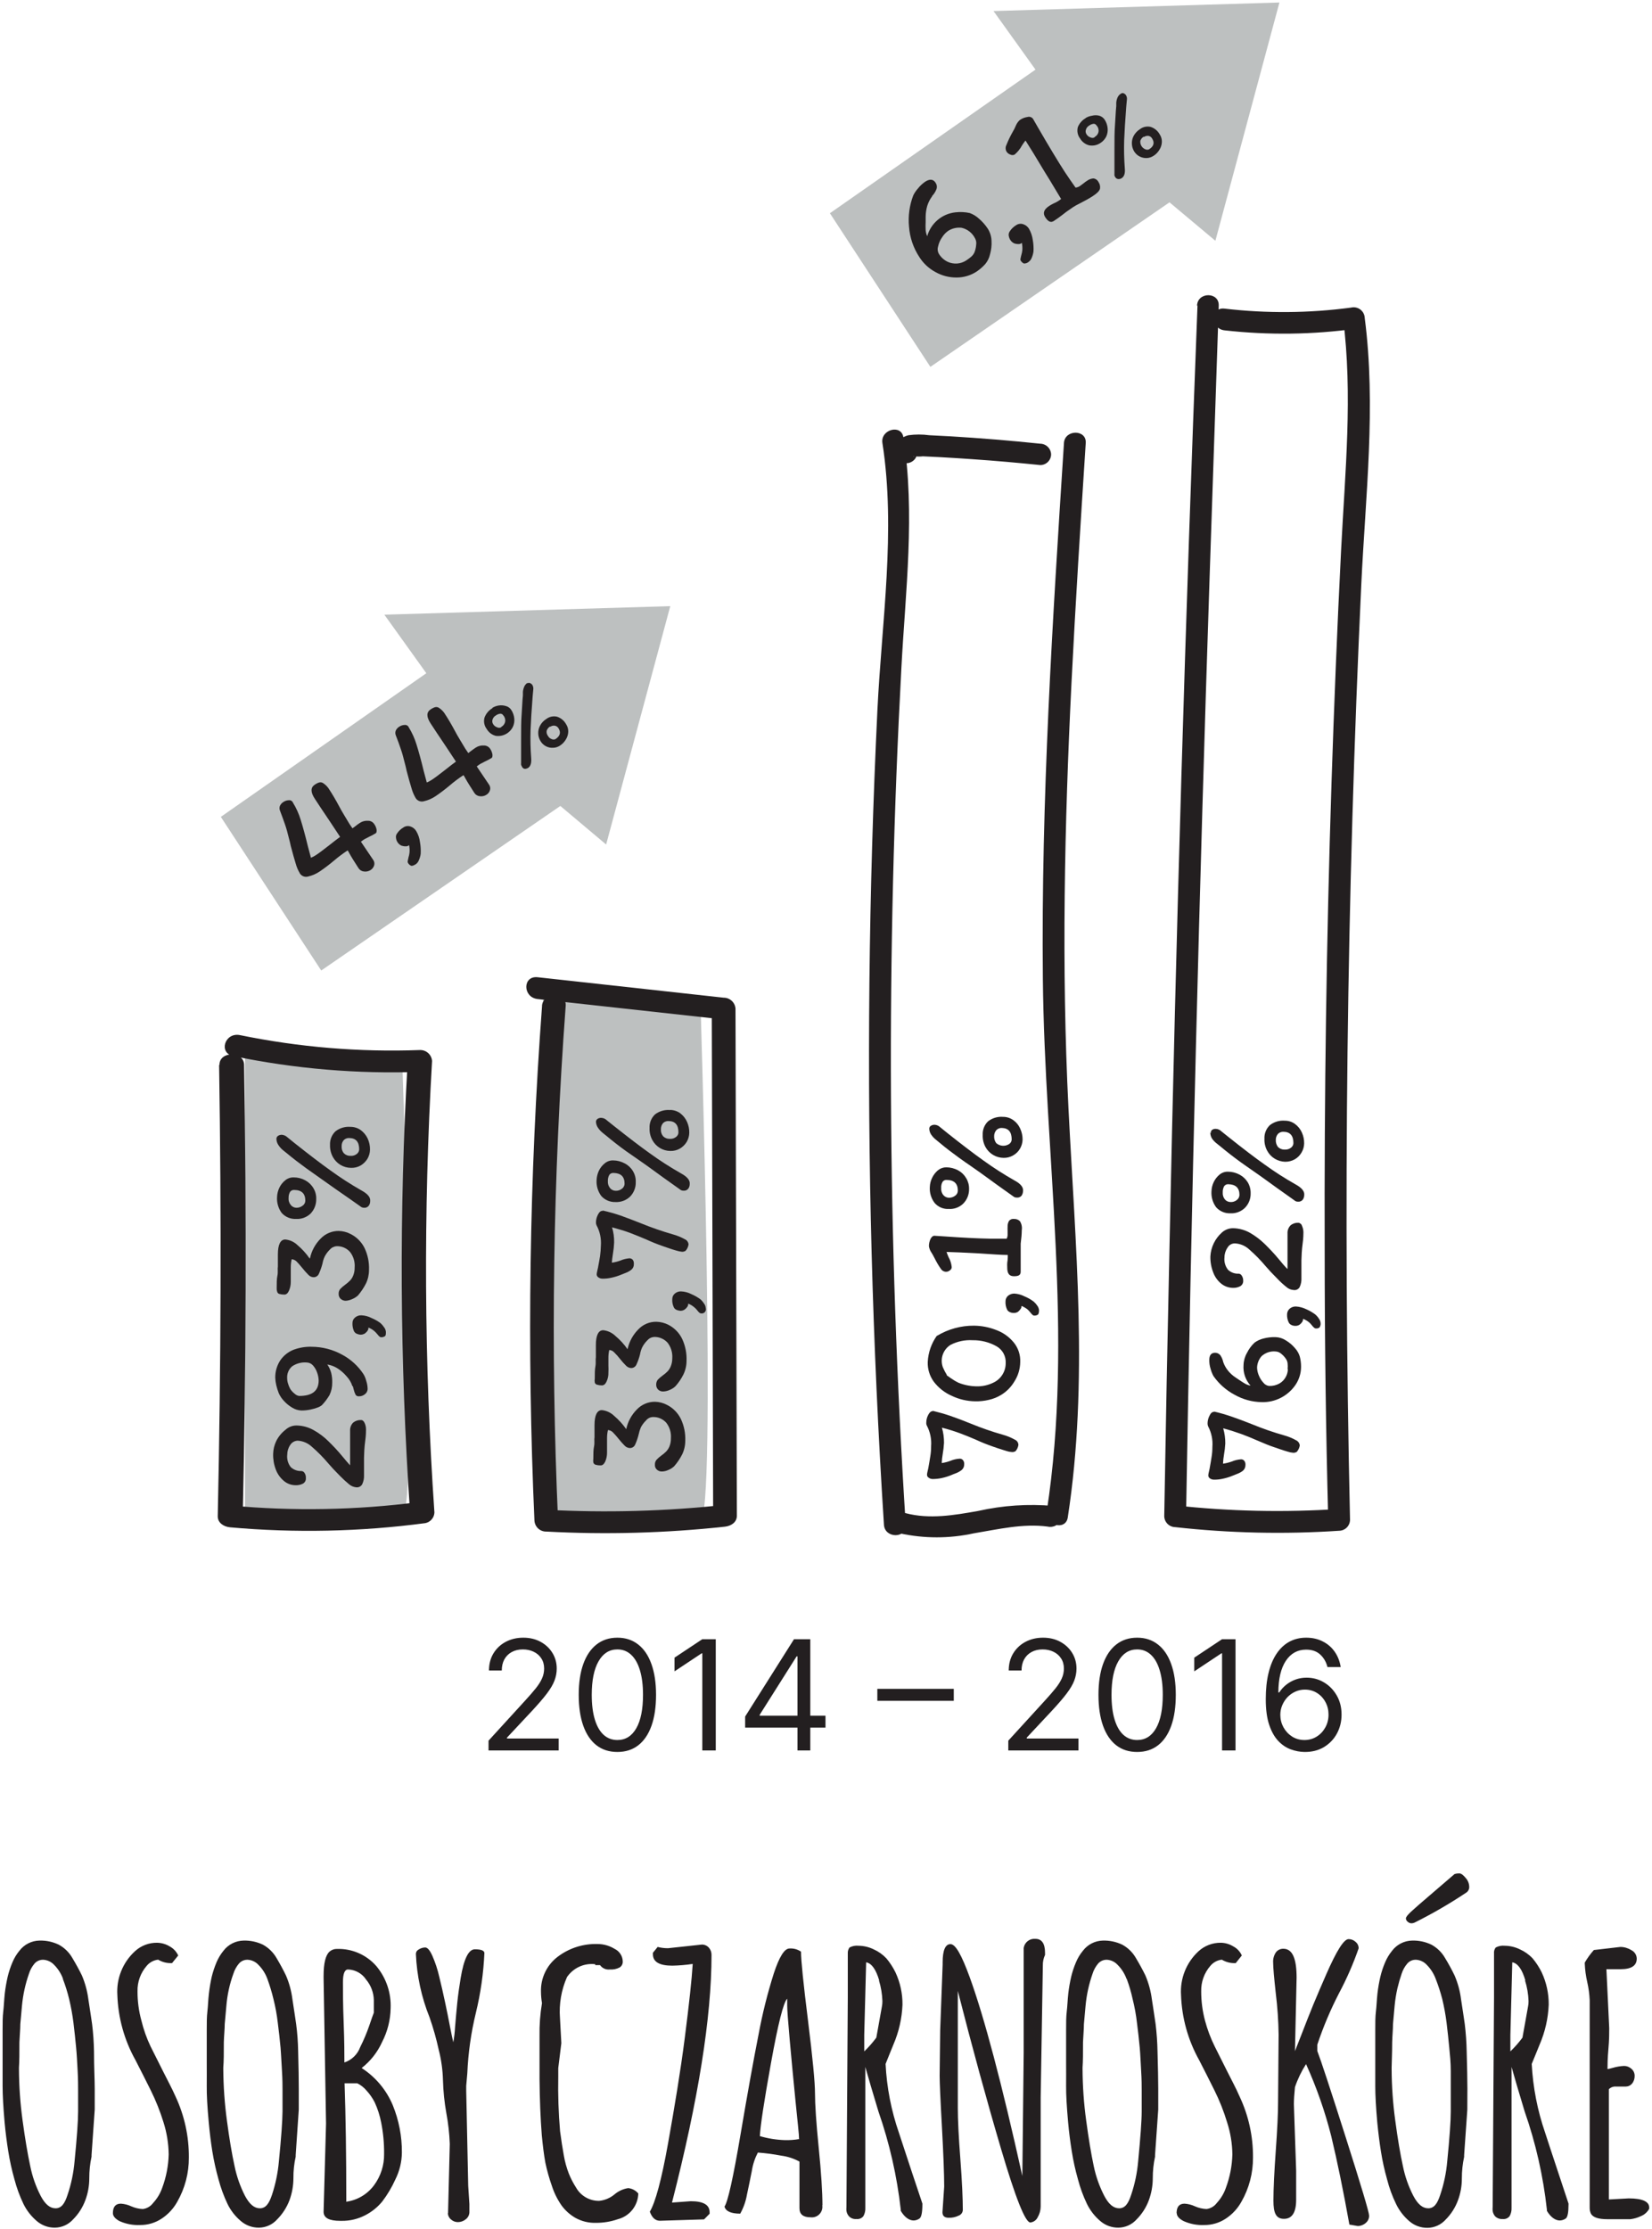 <svg width="192" height="259" viewBox="0 0 192 259" fill="none" xmlns="http://www.w3.org/2000/svg">
<path d="M108.131 42.624L96.453 24.774L120.348 8.087L115.47 1.285L148.699 0.292L141.255 27.975L135.923 23.507L108.131 42.624Z" fill="#BDC0C0"/>
<path d="M37.334 112.755L25.666 94.905L49.55 78.217L44.672 71.416L77.901 70.423L70.447 98.116L65.125 93.638L37.334 112.755Z" fill="#BDC0C0"/>
<path d="M56.779 203.371V202.235L61.045 197.565C61.546 197.018 61.958 196.543 62.282 196.139C62.606 195.731 62.846 195.348 63.001 194.99C63.161 194.629 63.241 194.25 63.241 193.855C63.241 193.4 63.132 193.007 62.913 192.674C62.698 192.342 62.404 192.085 62.029 191.905C61.655 191.724 61.234 191.633 60.767 191.633C60.271 191.633 59.838 191.736 59.467 191.942C59.101 192.144 58.818 192.428 58.615 192.794C58.418 193.16 58.319 193.589 58.319 194.082H56.83C56.83 193.324 57.004 192.66 57.353 192.088C57.703 191.515 58.178 191.07 58.78 190.75C59.385 190.43 60.065 190.27 60.818 190.27C61.575 190.27 62.246 190.43 62.831 190.75C63.416 191.07 63.874 191.501 64.207 192.043C64.539 192.586 64.705 193.19 64.705 193.855C64.705 194.33 64.619 194.795 64.446 195.249C64.278 195.699 63.983 196.202 63.563 196.757C63.146 197.308 62.568 197.981 61.828 198.777L58.925 201.881V201.982H64.932V203.371H56.779ZM71.754 203.547C70.803 203.547 69.993 203.289 69.324 202.771C68.655 202.249 68.144 201.494 67.791 200.506C67.437 199.513 67.261 198.314 67.261 196.909C67.261 195.512 67.437 194.319 67.791 193.331C68.148 192.338 68.662 191.581 69.331 191.059C70.004 190.533 70.811 190.27 71.754 190.27C72.696 190.27 73.502 190.533 74.171 191.059C74.844 191.581 75.357 192.338 75.71 193.331C76.068 194.319 76.247 195.512 76.247 196.909C76.247 198.314 76.07 199.513 75.717 200.506C75.363 201.494 74.852 202.249 74.183 202.771C73.514 203.289 72.704 203.547 71.754 203.547ZM71.754 202.159C72.696 202.159 73.428 201.705 73.95 200.796C74.471 199.887 74.732 198.591 74.732 196.909C74.732 195.79 74.612 194.837 74.373 194.05C74.137 193.263 73.796 192.664 73.35 192.252C72.909 191.839 72.376 191.633 71.754 191.633C70.82 191.633 70.09 192.094 69.564 193.015C69.038 193.932 68.775 195.23 68.775 196.909C68.775 198.028 68.893 198.979 69.129 199.761C69.364 200.543 69.703 201.139 70.145 201.547C70.591 201.955 71.127 202.159 71.754 202.159ZM83.188 190.447V203.371H81.623V192.088H81.547L78.392 194.183V192.592L81.623 190.447H83.188ZM86.602 200.72V199.433L92.281 190.447H93.215V192.441H92.584L88.293 199.231V199.332H95.941V200.72H86.602ZM92.685 203.371V200.329V199.729V190.447H94.174V203.371H92.685ZM110.851 196.215V197.603H101.966V196.215H110.851ZM117.187 203.371V202.235L121.453 197.565C121.953 197.018 122.366 196.543 122.689 196.139C123.013 195.731 123.253 195.348 123.409 194.99C123.569 194.629 123.649 194.25 123.649 193.855C123.649 193.4 123.539 193.007 123.32 192.674C123.106 192.342 122.811 192.085 122.437 191.905C122.063 191.724 121.642 191.633 121.175 191.633C120.679 191.633 120.245 191.736 119.875 191.942C119.509 192.144 119.225 192.428 119.023 192.794C118.825 193.16 118.727 193.589 118.727 194.082H117.237C117.237 193.324 117.412 192.66 117.761 192.088C118.11 191.515 118.586 191.07 119.187 190.75C119.793 190.43 120.472 190.27 121.225 190.27C121.983 190.27 122.654 190.43 123.238 190.75C123.823 191.07 124.282 191.501 124.614 192.043C124.946 192.586 125.113 193.19 125.113 193.855C125.113 194.33 125.026 194.795 124.854 195.249C124.686 195.699 124.391 196.202 123.97 196.757C123.554 197.308 122.976 197.981 122.235 198.777L119.332 201.881V201.982H125.34V203.371H117.187ZM132.161 203.547C131.211 203.547 130.401 203.289 129.732 202.771C129.063 202.249 128.552 201.494 128.198 200.506C127.845 199.513 127.668 198.314 127.668 196.909C127.668 195.512 127.845 194.319 128.198 193.331C128.556 192.338 129.069 191.581 129.738 191.059C130.411 190.533 131.219 190.27 132.161 190.27C133.104 190.27 133.909 190.533 134.578 191.059C135.251 191.581 135.765 192.338 136.118 193.331C136.475 194.319 136.654 195.512 136.654 196.909C136.654 198.314 136.478 199.513 136.124 200.506C135.771 201.494 135.26 202.249 134.591 202.771C133.922 203.289 133.112 203.547 132.161 203.547ZM132.161 202.159C133.104 202.159 133.836 201.705 134.357 200.796C134.879 199.887 135.14 198.591 135.14 196.909C135.14 195.79 135.02 194.837 134.78 194.05C134.545 193.263 134.204 192.664 133.758 192.252C133.316 191.839 132.784 191.633 132.161 191.633C131.227 191.633 130.497 192.094 129.972 193.015C129.446 193.932 129.183 195.23 129.183 196.909C129.183 198.028 129.301 198.979 129.536 199.761C129.772 200.543 130.11 201.139 130.552 201.547C130.998 201.955 131.534 202.159 132.161 202.159ZM143.596 190.447V203.371H142.031V192.088H141.955L138.8 194.183V192.592L142.031 190.447H143.596ZM151.604 203.547C151.073 203.539 150.543 203.438 150.013 203.244C149.483 203.051 148.999 202.725 148.562 202.266C148.124 201.803 147.773 201.179 147.508 200.392C147.243 199.601 147.111 198.608 147.111 197.414C147.111 196.269 147.218 195.255 147.432 194.372C147.647 193.484 147.958 192.738 148.366 192.132C148.774 191.522 149.267 191.059 149.843 190.743C150.424 190.428 151.078 190.27 151.805 190.27C152.529 190.27 153.173 190.415 153.736 190.706C154.304 190.992 154.767 191.391 155.125 191.905C155.482 192.418 155.714 193.009 155.819 193.678H154.279C154.136 193.097 153.858 192.616 153.446 192.233C153.034 191.85 152.487 191.658 151.805 191.658C150.804 191.658 150.015 192.094 149.439 192.965C148.867 193.836 148.579 195.058 148.575 196.631H148.676C148.911 196.273 149.191 195.968 149.515 195.716C149.843 195.459 150.205 195.262 150.6 195.123C150.996 194.984 151.414 194.915 151.856 194.915C152.596 194.915 153.274 195.1 153.888 195.47C154.502 195.836 154.994 196.343 155.365 196.991C155.735 197.634 155.92 198.373 155.92 199.206C155.92 200.005 155.741 200.737 155.383 201.402C155.026 202.062 154.523 202.588 153.875 202.979C153.232 203.366 152.474 203.556 151.604 203.547ZM151.604 202.159C152.134 202.159 152.609 202.026 153.03 201.761C153.455 201.496 153.789 201.141 154.033 200.695C154.281 200.249 154.405 199.753 154.405 199.206C154.405 198.671 154.285 198.186 154.046 197.748C153.81 197.306 153.484 196.955 153.068 196.694C152.655 196.433 152.184 196.303 151.654 196.303C151.254 196.303 150.882 196.383 150.537 196.543C150.192 196.698 149.889 196.913 149.628 197.186C149.372 197.46 149.17 197.773 149.023 198.127C148.875 198.476 148.802 198.844 148.802 199.231C148.802 199.744 148.922 200.224 149.161 200.67C149.405 201.116 149.738 201.475 150.158 201.749C150.583 202.022 151.065 202.159 151.604 202.159Z" fill="#231F20"/>
<path d="M11.009 245.094L10.64 250.375V250.565C10.462 251.384 10.374 252.22 10.376 253.058C10.38 253.942 10.223 254.819 9.911 255.646C9.602 256.474 9.12 257.226 8.496 257.853C8.23 258.151 7.905 258.39 7.542 258.555C7.178 258.721 6.784 258.809 6.385 258.814C5.61 258.824 4.859 258.55 4.273 258.043C3.63 257.497 3.105 256.825 2.731 256.068C2.287 255.143 1.933 254.178 1.675 253.185C1.37 252.112 1.13 251.022 0.957 249.921C0.788 248.865 0.641 247.745 0.535 246.573C0.377 244.767 0.303 243.404 0.303 242.348C0.303 241.292 0.303 240.51 0.303 239.792C0.303 239.074 0.303 238.451 0.303 237.881V235.821C0.303 235.029 0.303 234.311 0.377 233.709C0.451 233.107 0.472 232.388 0.556 231.596C0.633 230.943 0.746 230.294 0.894 229.653C1.031 229.086 1.215 228.531 1.443 227.995C1.645 227.506 1.919 227.05 2.256 226.643C2.529 226.283 2.88 225.989 3.282 225.785C3.684 225.58 4.128 225.469 4.579 225.46C5.356 225.436 6.127 225.599 6.828 225.935C7.484 226.291 8.028 226.821 8.401 227.467C8.824 228.174 9.204 228.861 9.521 229.516C9.895 230.4 10.147 231.331 10.27 232.283C10.45 233.466 10.598 234.395 10.703 235.156C10.832 236.207 10.906 237.265 10.925 238.324C10.925 240.173 11.009 241.619 11.009 242.665V245.094ZM7.324 229.906C7.099 229.286 6.738 228.723 6.269 228.259C5.944 227.919 5.502 227.715 5.033 227.688C4.845 227.683 4.659 227.718 4.486 227.79C4.313 227.863 4.157 227.973 4.03 228.111C3.728 228.463 3.502 228.872 3.365 229.315C2.942 230.52 2.669 231.772 2.552 233.043C2.481 233.825 2.418 234.529 2.362 235.156C2.362 235.779 2.288 236.465 2.256 237.268C2.256 238.525 2.256 239.497 2.203 240.204V240.384C2.212 242.387 2.353 244.388 2.626 246.372C2.914 248.485 3.21 250.245 3.513 251.653C3.755 252.867 4.168 254.04 4.737 255.139C5.244 256.089 5.793 256.564 6.459 256.564C7.124 256.564 7.515 256.047 7.852 255.001C8.278 253.743 8.551 252.438 8.665 251.115C8.94 248.358 9.077 246.415 9.077 245.306C9.077 244.197 9.077 243.373 9.077 242.855C9.077 242.338 9.077 241.598 9.024 240.616C8.972 239.634 8.929 238.726 8.845 237.859C8.76 236.993 8.665 236.053 8.539 235.018C8.421 234.084 8.252 233.156 8.032 232.241C7.84 231.447 7.597 230.668 7.303 229.906H7.324ZM13.121 257.135C13.121 256.395 13.428 256.026 14.05 256.026C14.475 256.054 14.89 256.162 15.275 256.343C15.693 256.525 16.14 256.629 16.595 256.649C16.834 256.62 17.064 256.542 17.271 256.42C17.478 256.298 17.657 256.135 17.799 255.941C18.27 255.434 18.63 254.833 18.855 254.178C19.318 252.936 19.571 251.626 19.605 250.301C19.588 249.036 19.385 247.78 19.003 246.573C18.607 245.292 18.11 244.045 17.514 242.845C16.933 241.683 16.352 240.521 15.751 239.359C14.45 237.037 13.726 234.436 13.639 231.776C13.579 230.83 13.731 229.882 14.086 229.003C14.44 228.124 14.988 227.335 15.687 226.696C16.386 226.052 17.304 225.701 18.253 225.713C18.771 225.721 19.278 225.867 19.721 226.136C20.157 226.371 20.505 226.742 20.713 227.192L19.995 228.079C19.429 228.109 18.866 227.969 18.38 227.678C17.855 227.736 17.373 227.997 17.039 228.407C16.333 229.223 15.956 230.274 15.983 231.353C15.978 232.506 16.131 233.654 16.437 234.765C16.685 235.791 17.039 236.789 17.493 237.743C17.936 238.63 18.422 239.581 18.929 240.606C19.436 241.63 19.985 242.623 20.396 243.563C21.436 245.783 21.967 248.208 21.949 250.66C21.962 252.468 21.496 254.247 20.597 255.815C20.165 256.592 19.553 257.254 18.813 257.747C18.064 258.251 17.181 258.516 16.279 258.508C15.466 258.544 14.657 258.392 13.913 258.064C13.406 257.8 13.121 257.473 13.121 257.135ZM34.725 245.094L34.366 250.375V250.565C34.183 251.383 34.094 252.22 34.102 253.058C34.101 253.941 33.944 254.817 33.637 255.646C33.32 256.472 32.835 257.224 32.212 257.853C31.946 258.151 31.621 258.391 31.257 258.556C30.894 258.722 30.5 258.81 30.1 258.814C29.326 258.824 28.574 258.55 27.988 258.043C27.342 257.5 26.817 256.827 26.447 256.068C26.006 255.142 25.653 254.176 25.391 253.185C25.091 252.111 24.851 251.022 24.673 249.921C24.504 248.865 24.367 247.745 24.261 246.573C24.092 244.767 24.018 243.404 24.029 242.348C24.039 241.292 24.029 240.51 24.029 239.792C24.029 239.074 24.029 238.451 24.029 237.881V235.821C24.029 235.029 24.029 234.311 24.103 233.709C24.177 233.107 24.187 232.388 24.282 231.596C24.356 230.943 24.465 230.294 24.61 229.653C24.751 229.087 24.935 228.533 25.159 227.995C25.364 227.508 25.638 227.053 25.972 226.643C26.247 226.283 26.599 225.989 27.003 225.784C27.407 225.58 27.852 225.469 28.305 225.46C29.082 225.438 29.853 225.601 30.554 225.935C31.208 226.293 31.752 226.823 32.127 227.467C32.55 228.174 32.919 228.861 33.236 229.516C33.616 230.398 33.868 231.33 33.986 232.283C34.165 233.466 34.313 234.395 34.419 235.156C34.557 236.206 34.635 237.264 34.651 238.324C34.704 240.173 34.725 241.619 34.725 242.665V245.094ZM31.072 229.906C30.846 229.286 30.485 228.723 30.016 228.259C29.695 227.92 29.257 227.716 28.791 227.688C28.603 227.681 28.416 227.716 28.242 227.788C28.069 227.861 27.914 227.972 27.788 228.111C27.486 228.463 27.26 228.872 27.123 229.315C26.686 230.516 26.413 231.77 26.309 233.043C26.232 233.825 26.169 234.529 26.119 235.156C26.119 235.779 26.035 236.465 26.014 237.268C26.014 238.525 26.014 239.497 25.951 240.204V240.384C25.964 242.387 26.105 244.387 26.373 246.372C26.654 248.485 26.95 250.245 27.26 251.653C27.507 252.865 27.919 254.038 28.485 255.139C29.002 256.089 29.541 256.564 30.206 256.564C30.871 256.564 31.262 256.047 31.61 255.001C32.027 253.741 32.296 252.437 32.413 251.115C32.687 248.358 32.824 246.415 32.835 245.306V242.855C32.835 242.348 32.835 241.598 32.772 240.616C32.708 239.634 32.677 238.726 32.603 237.859C32.529 236.993 32.413 236.053 32.286 235.018C32.179 234.082 32.009 233.154 31.779 232.241C31.589 231.449 31.353 230.67 31.072 229.906ZM37.893 246.721L37.608 229.822V229.579C37.608 228.09 37.84 227.15 38.304 226.738C38.544 226.53 38.853 226.421 39.17 226.432C40.033 226.405 40.89 226.57 41.681 226.916C42.471 227.261 43.175 227.777 43.742 228.428C44.885 229.798 45.476 231.545 45.4 233.328C45.376 234.694 45.036 236.035 44.408 237.247C43.874 238.432 43.058 239.469 42.032 240.268C43.65 241.311 44.913 242.821 45.654 244.598C46.364 246.345 46.723 248.215 46.709 250.101C46.693 251.183 46.433 252.248 45.949 253.216C45.54 254.123 45.03 254.98 44.429 255.772C43.882 256.44 43.202 256.987 42.433 257.378C41.595 257.812 40.663 258.034 39.719 258.022H39.55C38.252 258.022 37.608 257.684 37.608 256.966L37.893 246.721ZM40.448 228.819C40.057 228.819 39.857 229.315 39.857 230.308C39.857 231.301 39.857 232.864 39.941 234.997C40.026 237.131 40.026 238.662 40.026 239.623C40.447 239.483 40.83 239.25 41.148 238.941C41.467 238.632 41.711 238.255 41.863 237.838C42.271 237.029 42.624 236.192 42.919 235.335C43.193 234.532 43.362 234.036 43.447 233.846V232.367C43.427 231.496 43.11 230.658 42.549 229.991C42.317 229.638 42.002 229.347 41.633 229.143C41.263 228.939 40.849 228.827 40.427 228.819H40.448ZM40.205 255.804C40.85 255.722 41.471 255.51 42.032 255.181C42.592 254.853 43.081 254.414 43.468 253.892C44.249 252.84 44.661 251.559 44.64 250.249C44.653 249.025 44.54 247.804 44.302 246.605C44.146 245.788 43.891 244.993 43.542 244.239C43.285 243.74 42.962 243.278 42.581 242.866C42.289 242.522 41.93 242.241 41.525 242.042H40.047C40.181 245.865 40.247 250.442 40.247 255.772L40.205 255.804ZM52.074 257.124L52.274 249.087C52.23 247.881 52.096 246.681 51.873 245.496C51.647 244.229 51.517 242.948 51.482 241.662C51.45 240.471 51.283 239.288 50.986 238.134C50.71 236.867 50.358 235.619 49.93 234.395C48.98 232.04 48.441 229.539 48.336 227.002C48.34 226.892 48.374 226.785 48.436 226.693C48.498 226.602 48.584 226.53 48.684 226.484C48.905 226.342 49.161 226.265 49.423 226.263C49.687 226.263 49.962 226.59 50.247 227.224C50.59 228.006 50.859 228.82 51.049 229.653C51.292 230.635 51.514 231.628 51.725 232.61C51.936 233.592 52.126 234.554 52.306 235.483C52.485 236.412 52.612 237.004 52.686 237.279C52.788 236.706 52.855 236.127 52.886 235.546C52.96 234.628 53.045 233.698 53.14 232.737C53.235 231.776 53.383 230.783 53.541 229.811C53.911 227.583 54.46 226.474 55.188 226.474C55.917 226.474 56.297 226.622 56.297 226.917C56.192 229.261 55.86 231.588 55.304 233.867C54.745 236.167 54.413 238.516 54.312 240.88L54.185 242.327V242.95L54.417 253.956L54.555 256.068V256.945C54.563 257.115 54.529 257.284 54.458 257.439C54.386 257.593 54.278 257.728 54.143 257.832C53.888 258.046 53.567 258.165 53.235 258.17C52.94 258.176 52.653 258.07 52.432 257.874C52.318 257.785 52.225 257.671 52.159 257.541C52.093 257.412 52.057 257.269 52.052 257.124H52.074ZM65.24 237.374L64.882 240.278V241.271C64.841 243.386 64.912 245.501 65.093 247.608C65.23 248.664 65.378 249.583 65.526 250.407C65.648 251.129 65.843 251.836 66.106 252.519C66.335 253.091 66.618 253.639 66.951 254.156C67.219 254.632 67.611 255.027 68.085 255.298C68.559 255.57 69.097 255.708 69.644 255.698C70.291 255.631 70.905 255.374 71.407 254.959C71.863 254.568 72.419 254.312 73.012 254.22C73.468 254.269 73.888 254.492 74.184 254.843C74.167 255.532 73.925 256.196 73.497 256.736C73.068 257.275 72.475 257.66 71.808 257.832C70.987 258.116 70.122 258.259 69.253 258.254C68.436 258.278 67.627 258.085 66.909 257.695C66.272 257.336 65.718 256.846 65.283 256.258C64.796 255.565 64.415 254.803 64.153 253.998C63.835 253.104 63.578 252.19 63.382 251.262C63.213 250.344 63.087 249.287 62.97 248.094C62.815 246.094 62.727 243.904 62.706 241.524V236.56C62.683 235.276 62.778 233.993 62.991 232.726C62.917 232.301 62.879 231.87 62.875 231.438C62.846 230.658 63.003 229.882 63.334 229.175C63.664 228.468 64.159 227.849 64.776 227.372C66.119 226.337 67.78 225.803 69.475 225.861C70.165 225.865 70.84 226.059 71.428 226.421C71.707 226.553 71.945 226.76 72.112 227.02C72.28 227.279 72.373 227.58 72.378 227.889C72.385 228.024 72.356 228.158 72.294 228.278C72.234 228.399 72.142 228.501 72.03 228.576C71.674 228.766 71.271 228.85 70.868 228.819C70.652 228.843 70.433 228.809 70.234 228.72C70.035 228.631 69.864 228.49 69.739 228.312H69.179V228.206C68.547 228.131 67.906 228.231 67.327 228.496C66.748 228.76 66.253 229.179 65.895 229.706C65.238 231.195 64.959 232.824 65.082 234.448L65.24 237.374ZM76.475 226.21C76.859 226.305 77.252 226.351 77.647 226.347L81.565 225.925C81.717 225.92 81.869 225.949 82.009 226.01C82.15 226.07 82.275 226.16 82.378 226.273C82.586 226.505 82.699 226.807 82.695 227.118C82.695 234.363 81.163 243.957 78.101 255.899L80.287 255.741C81.744 255.741 82.473 256.163 82.473 257.019V257.198L81.829 257.853L76.697 258.011C76.169 258.011 75.778 257.659 75.525 256.955C76.159 255.899 76.876 253.311 77.637 249.055C78.397 244.799 79.083 240.701 79.59 236.74C80.097 232.779 80.403 229.928 80.509 228.174C79.722 228.292 78.928 228.359 78.133 228.375C76.634 228.375 75.884 227.931 75.884 227.055V226.875L76.454 226.178L76.475 226.21ZM95.566 256.205C95.596 256.394 95.581 256.587 95.523 256.768C95.465 256.95 95.365 257.116 95.232 257.252C95.099 257.389 94.935 257.492 94.755 257.554C94.575 257.616 94.382 257.635 94.193 257.61C93.338 257.61 92.916 257.251 92.916 256.554V251.136C92.26 250.779 91.544 250.546 90.804 250.449C89.904 250.276 88.994 250.156 88.08 250.09C87.734 250.751 87.498 251.465 87.383 252.202C87.203 253.121 87.013 254.051 86.812 254.98C86.678 255.755 86.413 256.501 86.031 257.188C84.975 257.188 84.342 256.913 84.204 256.364C84.585 255.825 85.207 253.058 86.052 248.073C86.897 243.088 87.604 239.18 88.164 236.36C88.607 233.959 89.2 231.589 89.938 229.262C90.572 227.34 91.173 226.379 91.754 226.379C92.23 226.347 92.703 226.477 93.095 226.748C93.095 227.734 93.366 230.403 93.908 234.754C94.45 239.106 94.721 241.922 94.721 243.204C94.721 244.482 94.859 246.605 95.154 249.541C95.45 252.477 95.587 254.727 95.587 256.216L95.566 256.205ZM92.873 248.569C92.873 248.009 92.694 246.51 92.451 244.059C92.208 241.609 91.986 239.264 91.786 237.036C91.585 234.807 91.49 233.476 91.49 233.001C91.49 232.526 91.49 232.272 91.49 232.209C91.054 232.652 90.431 235.117 89.621 239.602C88.812 244.087 88.375 246.946 88.312 248.178C89.253 248.455 90.225 248.611 91.205 248.643C91.757 248.659 92.308 248.62 92.852 248.527L92.873 248.569ZM98.375 256.406L98.533 232.061V226.96C98.516 226.711 98.587 226.464 98.734 226.263C99.057 226.091 99.425 226.021 99.79 226.062C100.394 226.069 100.989 226.209 101.532 226.474C102.093 226.724 102.599 227.083 103.021 227.53C103.436 228.028 103.791 228.574 104.076 229.157C104.623 230.33 104.901 231.611 104.889 232.906C104.825 234.503 104.467 236.075 103.834 237.543C103.749 237.733 103.591 238.134 103.348 238.736C103.105 239.338 102.957 239.708 102.925 239.792C103.06 242.521 103.583 245.217 104.478 247.798C104.837 248.854 105.333 250.428 105.977 252.35C106.621 254.273 107.033 255.519 107.202 256.015V256.11C107.202 257.05 107.086 257.589 106.875 257.747C106.675 257.893 106.435 257.974 106.188 257.98C105.671 257.98 105.132 257.61 104.689 256.86V256.723C104.253 252.832 103.381 249.002 102.091 245.306C101.387 242.982 100.881 241.26 100.571 240.141V256.501C100.589 256.839 100.512 257.176 100.349 257.473C100.255 257.595 100.13 257.691 99.987 257.75C99.845 257.809 99.689 257.83 99.536 257.811C99.375 257.827 99.212 257.806 99.06 257.749C98.908 257.693 98.771 257.602 98.66 257.483C98.46 257.257 98.354 256.962 98.364 256.66L98.375 256.406ZM102.186 230.097C101.806 228.801 101.299 228.097 100.666 227.984L100.444 236.434C100.444 237.279 100.444 237.923 100.444 238.335C100.956 237.844 101.426 237.31 101.848 236.74L102.493 233.149C102.537 232.934 102.558 232.714 102.556 232.494C102.528 231.677 102.393 230.868 102.155 230.086L102.186 230.097ZM109.271 235.874L109.557 228.248V227.984C109.557 226.611 109.863 225.872 110.465 225.872C111.066 225.872 111.763 227.15 112.703 229.716C114.4 234.385 116.438 242.081 118.817 252.804V253.016L118.975 238.535V226.315C119.025 225.999 119.193 225.713 119.447 225.517C119.7 225.321 120.018 225.228 120.337 225.259C121.076 225.259 121.457 225.798 121.457 226.886V227.129C121.278 227.508 121.192 227.924 121.203 228.343L120.95 243.69V256.364C120.945 256.803 120.825 257.232 120.601 257.61C120.523 257.776 120.403 257.919 120.253 258.024C120.103 258.13 119.929 258.195 119.746 258.212C119.162 258.212 118.028 255.364 116.346 249.668C114.664 243.971 112.988 237.852 111.32 231.311V244.936C111.32 246.256 111.415 248.231 111.616 250.851C111.816 253.47 111.901 255.455 111.901 256.776C111.892 256.915 111.843 257.048 111.761 257.161C111.679 257.273 111.566 257.359 111.436 257.409C111.069 257.591 110.663 257.679 110.253 257.663C109.778 257.663 109.535 257.452 109.535 257.019L109.736 254.04C109.736 252.632 109.648 250.308 109.472 247.069C109.293 243.901 109.208 241.884 109.208 241.165L109.271 235.874ZM134.613 245.094L134.243 250.375V250.565C134.066 251.384 133.977 252.22 133.979 253.058C133.979 253.941 133.822 254.817 133.515 255.646C133.205 256.474 132.723 257.226 132.1 257.853C131.834 258.151 131.509 258.39 131.145 258.555C130.782 258.721 130.388 258.809 129.988 258.814C129.214 258.824 128.462 258.55 127.876 258.043C127.233 257.497 126.708 256.825 126.335 256.068C125.89 255.143 125.537 254.178 125.279 253.185C124.974 252.112 124.734 251.022 124.561 249.921C124.392 248.865 124.244 247.745 124.139 246.573C123.98 244.767 123.896 243.404 123.906 242.348C123.917 241.292 123.906 240.51 123.906 239.792C123.906 239.074 123.906 238.451 123.906 237.881V235.821C123.906 235.029 123.906 234.311 123.98 233.709C124.054 233.107 124.075 232.388 124.16 231.596C124.236 230.943 124.349 230.294 124.498 229.653C124.634 229.086 124.818 228.531 125.047 227.995C125.248 227.506 125.522 227.05 125.86 226.643C126.132 226.283 126.483 225.989 126.885 225.785C127.288 225.58 127.731 225.469 128.183 225.46C128.959 225.438 129.73 225.601 130.432 225.935C131.087 226.291 131.632 226.821 132.005 227.467C132.427 228.174 132.807 228.861 133.124 229.516C133.499 230.4 133.751 231.331 133.874 232.283C134.053 233.466 134.201 234.395 134.307 235.156C134.435 236.207 134.509 237.265 134.529 238.324C134.581 240.173 134.613 241.619 134.613 242.665V245.094ZM130.928 229.906C130.702 229.286 130.342 228.723 129.872 228.259C129.552 227.918 129.114 227.714 128.647 227.688C128.46 227.683 128.273 227.718 128.1 227.79C127.927 227.863 127.771 227.973 127.644 228.111C127.342 228.463 127.116 228.872 126.979 229.315C126.556 230.52 126.283 231.772 126.166 233.043C126.088 233.825 126.025 234.529 125.976 235.156C125.976 235.779 125.902 236.465 125.87 237.268C125.87 238.525 125.87 239.497 125.817 240.204V240.384C125.826 242.387 125.967 244.388 126.24 246.372C126.525 248.485 126.82 250.27 127.116 251.653C127.367 252.866 127.782 254.039 128.352 255.139C128.858 256.089 129.407 256.564 130.073 256.564C130.738 256.564 131.129 256.047 131.466 255.001C131.892 253.743 132.165 252.438 132.279 251.115C132.543 248.358 132.691 246.415 132.691 245.306C132.691 244.197 132.691 243.373 132.691 242.855C132.691 242.338 132.691 241.598 132.628 240.616C132.565 239.634 132.543 238.726 132.459 237.859C132.375 236.993 132.279 236.053 132.142 235.018C132.035 234.082 131.866 233.154 131.635 232.241C131.463 231.447 131.233 230.667 130.949 229.906H130.928ZM136.746 257.135C136.746 256.395 137.052 256.026 137.675 256.026C138.1 256.054 138.515 256.162 138.9 256.343C139.317 256.525 139.765 256.629 140.22 256.649C140.458 256.62 140.688 256.542 140.895 256.42C141.102 256.298 141.282 256.135 141.424 255.941C141.895 255.434 142.254 254.833 142.479 254.178C142.942 252.936 143.196 251.626 143.229 250.301C143.214 249.035 143.007 247.778 142.617 246.573C142.23 245.291 141.735 244.044 141.138 242.845C140.558 241.683 139.977 240.521 139.375 239.359C138.075 237.037 137.351 234.436 137.263 231.776C137.202 230.831 137.353 229.883 137.706 229.004C138.058 228.125 138.604 227.336 139.301 226.696C140.005 226.054 140.925 225.703 141.878 225.713C142.393 225.719 142.896 225.865 143.335 226.136C143.776 226.365 144.126 226.737 144.327 227.192L143.62 228.079C143.053 228.109 142.491 227.969 142.004 227.678C141.479 227.736 140.998 227.997 140.663 228.407C139.957 229.223 139.581 230.274 139.607 231.353C139.605 232.505 139.754 233.652 140.051 234.765C140.325 235.792 140.699 236.79 141.17 237.743C141.614 238.63 142.099 239.581 142.606 240.606C143.113 241.63 143.662 242.623 144.063 243.563C145.112 245.781 145.646 248.207 145.626 250.66C145.64 252.468 145.173 254.247 144.274 255.815C143.842 256.592 143.23 257.254 142.49 257.747C141.741 258.251 140.858 258.516 139.956 258.508C139.144 258.544 138.334 258.392 137.591 258.064C137.052 257.8 136.767 257.473 136.767 257.135H136.746ZM148.54 244.271L148.604 236.381C148.581 234.781 148.472 233.184 148.276 231.596C148.076 229.79 147.97 228.597 147.97 228.037C147.936 227.598 148.056 227.162 148.308 226.801C148.41 226.676 148.539 226.575 148.685 226.508C148.831 226.44 148.991 226.407 149.153 226.41C150.209 226.41 150.694 227.53 150.694 229.769C150.694 229.769 150.631 232.614 150.504 238.303C150.599 238.081 150.863 237.405 151.296 236.286C151.729 235.166 152.173 234.026 152.637 232.895C153.102 231.765 153.609 230.603 154.137 229.389C155.33 226.664 156.185 225.291 156.734 225.291C157.036 225.288 157.327 225.401 157.547 225.608C157.659 225.698 157.75 225.812 157.812 225.942C157.874 226.072 157.906 226.214 157.906 226.358C157.288 228.139 156.532 229.869 155.647 231.533C154.642 233.47 153.791 235.483 153.102 237.553V238.292C153.503 239.321 154.608 242.676 156.417 248.358C158.226 254.04 159.127 257.057 159.12 257.409C159.126 257.575 159.093 257.74 159.023 257.89C158.953 258.041 158.849 258.173 158.719 258.276C158.466 258.5 158.139 258.624 157.801 258.624L156.829 258.455C156.125 254.526 155.421 251.097 154.717 248.168C153.991 245.302 153.012 242.506 151.792 239.813C151.255 240.648 150.823 241.545 150.504 242.486C150.42 243.32 150.378 243.985 150.378 244.471L150.642 252.171V255.582C150.642 257.05 150.166 257.79 149.227 257.79C148.287 257.79 148.002 257.093 148.002 255.677C148.002 254.262 148.097 252.34 148.276 249.847C148.456 247.355 148.54 245.485 148.54 244.271ZM170.535 245.115L170.165 250.396V250.586C169.988 251.405 169.899 252.241 169.901 253.079C169.906 253.963 169.748 254.84 169.437 255.667C169.127 256.495 168.645 257.247 168.022 257.874C167.755 258.172 167.43 258.411 167.067 258.577C166.703 258.742 166.309 258.83 165.91 258.835C165.135 258.845 164.384 258.571 163.798 258.064C163.158 257.518 162.637 256.845 162.267 256.089C161.818 255.167 161.464 254.2 161.211 253.206C160.906 252.133 160.666 251.044 160.493 249.942C160.324 248.886 160.187 247.766 160.071 246.594C159.912 244.788 159.838 243.426 159.838 242.369C159.838 241.313 159.838 240.532 159.838 239.813C159.838 239.095 159.838 238.472 159.838 237.902V235.821C159.838 235.029 159.838 234.311 159.912 233.709C159.986 233.107 160.007 232.388 160.092 231.596C160.169 230.943 160.281 230.294 160.43 229.653C160.567 229.086 160.75 228.531 160.979 227.995C161.184 227.508 161.458 227.053 161.792 226.643C162.065 226.283 162.415 225.989 162.818 225.785C163.22 225.58 163.663 225.469 164.115 225.46C164.892 225.436 165.663 225.599 166.364 225.935C167.019 226.291 167.564 226.821 167.937 227.467C168.37 228.174 168.74 228.861 169.056 229.516C169.436 230.398 169.689 231.33 169.806 232.283C169.986 233.466 170.133 234.395 170.239 235.156C170.367 236.207 170.441 237.265 170.461 238.324C170.514 240.173 170.545 241.619 170.545 242.665L170.535 245.115ZM166.86 229.906C166.631 229.288 166.27 228.726 165.804 228.259C165.483 227.92 165.045 227.716 164.579 227.688C164.391 227.681 164.204 227.714 164.031 227.787C163.857 227.861 163.702 227.971 163.576 228.111C163.271 228.462 163.041 228.872 162.901 229.315C162.721 229.832 162.563 230.371 162.415 230.994C162.261 231.669 162.151 232.354 162.087 233.043C162.01 233.825 161.947 234.529 161.897 235.156C161.897 235.779 161.824 236.465 161.802 237.268C161.802 238.525 161.75 239.497 161.739 240.204V240.384C161.747 242.387 161.888 244.388 162.161 246.372C162.443 248.485 162.739 250.245 163.048 251.653C163.291 252.867 163.703 254.04 164.273 255.139C164.78 256.089 165.329 256.564 165.994 256.564C166.66 256.564 167.05 256.047 167.388 255.001C167.814 253.743 168.087 252.438 168.201 251.115C168.476 248.358 168.613 246.415 168.613 245.306C168.613 244.197 168.613 243.373 168.613 242.855C168.613 242.338 168.613 241.598 168.613 240.616C168.613 239.634 168.518 238.726 168.433 237.859C168.349 236.993 168.254 236.053 168.127 235.018C168.01 234.084 167.841 233.156 167.62 232.241C167.413 231.448 167.16 230.669 166.86 229.906ZM163.597 223.263C163.538 223.219 163.489 223.162 163.454 223.096C163.419 223.03 163.4 222.957 163.397 222.883C163.397 222.735 163.597 222.481 163.978 222.122C164.358 221.763 165.234 221.003 166.596 219.841C167.958 218.679 168.771 217.972 169.056 217.729C169.234 217.675 169.42 217.65 169.606 217.655C169.806 217.655 170.049 217.824 170.334 218.172C170.591 218.445 170.74 218.801 170.756 219.176C170.767 219.307 170.745 219.438 170.691 219.558C170.638 219.678 170.555 219.783 170.45 219.862C168.513 221.157 166.496 222.328 164.41 223.369C164.292 223.426 164.162 223.455 164.03 223.453C163.868 223.445 163.714 223.377 163.597 223.263ZM173.481 256.406L173.639 232.061V226.96C173.612 226.71 173.684 226.46 173.84 226.263C174.163 226.091 174.531 226.021 174.896 226.062C175.499 226.07 176.094 226.21 176.638 226.474C177.199 226.724 177.705 227.083 178.127 227.53C178.542 228.028 178.897 228.574 179.182 229.157C179.729 230.33 180.007 231.611 179.996 232.906C179.931 234.503 179.573 236.075 178.94 237.543C178.855 237.733 178.697 238.134 178.454 238.736L178.021 239.792C178.165 242.521 178.691 245.216 179.584 247.798C179.932 248.854 180.439 250.428 181.083 252.35C181.727 254.273 182.139 255.519 182.297 256.015V256.11C182.297 257.05 182.192 257.589 181.981 257.747C181.777 257.893 181.534 257.974 181.284 257.98C180.777 257.98 180.228 257.61 179.784 256.86V256.723C179.358 252.831 178.491 249.001 177.197 245.306C176.493 242.982 175.987 241.26 175.677 240.141V256.501C175.695 256.839 175.618 257.176 175.455 257.473C175.361 257.595 175.236 257.691 175.094 257.75C174.951 257.809 174.795 257.83 174.642 257.811C174.479 257.824 174.316 257.801 174.163 257.744C174.01 257.688 173.871 257.599 173.755 257.483C173.562 257.253 173.461 256.96 173.47 256.66L173.481 256.406ZM177.282 230.097C176.909 228.801 176.402 228.097 175.761 227.984L175.54 236.434C175.54 237.279 175.54 237.923 175.54 238.335C176.052 237.844 176.522 237.31 176.944 236.74L177.588 233.149C177.633 232.934 177.654 232.714 177.651 232.494C177.625 231.676 177.486 230.866 177.24 230.086L177.282 230.097ZM188.897 242.422H187.841C187.685 242.406 187.527 242.426 187.379 242.479C187.231 242.532 187.096 242.617 186.986 242.728V255.54L189.298 255.413C190.882 255.413 191.674 255.783 191.674 256.469V256.617C191.459 257.013 191.111 257.319 190.692 257.483C190.309 257.665 189.898 257.782 189.478 257.832C189.129 257.832 188.675 257.832 188.126 257.832H186.827C185.771 257.832 185.169 257.621 184.916 257.219C184.801 256.987 184.747 256.729 184.758 256.469V232.388C184.727 231.677 184.632 230.97 184.473 230.276C184.313 229.582 184.217 228.875 184.187 228.164V228.016C184.488 227.495 184.842 227.006 185.243 226.558L188.327 226.199C188.775 226.203 189.214 226.331 189.594 226.569C189.779 226.658 189.937 226.797 190.049 226.971C190.161 227.144 190.222 227.345 190.227 227.551C190.227 228.375 189.604 228.787 188.348 228.787H187.155H186.701L187.028 235.641C187.028 236.201 187.028 237.004 186.933 238.06C186.838 239.116 186.827 239.898 186.827 240.384C186.975 240.384 187.176 240.31 187.44 240.246C187.869 240.12 188.312 240.045 188.76 240.025C189.077 240.026 189.382 240.147 189.615 240.363C189.735 240.465 189.83 240.593 189.894 240.738C189.958 240.882 189.989 241.039 189.984 241.197C189.988 241.514 189.884 241.824 189.689 242.074C189.596 242.182 189.481 242.27 189.352 242.33C189.222 242.39 189.082 242.421 188.939 242.422H188.897Z" fill="#231F20"/>
<path d="M28.475 122.809H46.731C46.731 122.809 48.695 176.031 46.731 176.031H28.475V122.809Z" fill="#BDC0C0"/>
<path d="M25.465 123.728C25.74 141.205 25.687 158.688 25.307 176.178C25.307 176.907 25.972 177.372 26.732 177.446C34.294 178.124 41.908 177.961 49.434 176.96C49.721 176.902 49.98 176.75 50.171 176.528C50.363 176.306 50.475 176.027 50.49 175.735C49.29 158.268 49.198 140.742 50.215 123.264C50.188 122.907 50.023 122.575 49.755 122.338C49.486 122.101 49.136 121.979 48.779 121.996C41.777 122.253 34.769 121.672 27.904 120.264C26.109 119.894 25.349 122.376 27.144 122.704C34.271 124.178 41.549 124.792 48.822 124.531L47.386 123.264C46.373 140.742 46.465 158.268 47.66 175.735L48.716 174.51C41.44 175.456 34.08 175.591 26.774 174.911L28.21 176.178C28.605 158.688 28.657 141.205 28.369 123.728C28.369 122.091 25.476 122.091 25.507 123.728" fill="#231F20"/>
<path d="M63.117 115.627H81.384C81.384 115.627 83.338 176.685 81.384 176.685H63.117V115.627Z" fill="#BDC0C0"/>
<path d="M63.002 116.821C61.522 136.737 61.226 156.724 62.115 176.675C62.137 177.024 62.293 177.351 62.551 177.588C62.809 177.824 63.148 177.951 63.498 177.942C70.422 178.312 77.364 178.122 84.257 177.372C84.996 177.287 85.64 176.854 85.64 176.104L85.482 117.18C85.455 116.833 85.297 116.508 85.04 116.273C84.784 116.038 84.447 115.909 84.099 115.913L62.484 113.536C60.721 113.346 60.742 115.881 62.484 116.071L84.099 118.447L82.726 117.18L82.884 176.104L84.257 174.837C77.364 175.587 70.422 175.777 63.498 175.407L64.86 176.675C63.973 156.738 64.269 136.765 65.747 116.863C65.874 115.237 63.118 115.247 62.991 116.863" fill="#231F20"/>
<path d="M102.556 51.464C104.14 61.635 102.471 72.282 101.975 82.495C101.468 93 101.158 103.52 101.046 114.054C100.827 135.1 101.391 156.136 102.735 177.161C102.841 178.755 105.375 178.766 105.269 177.161C103.147 144 102.978 110.743 104.763 77.563C105.238 68.669 106.378 59.671 104.995 50.809C104.752 49.236 102.313 49.901 102.556 51.464Z" fill="#231F20"/>
<path d="M123.654 51.507C122.323 72.208 120.993 92.93 121.204 113.684C121.404 134.258 124.815 155.171 121.647 175.65C121.404 177.213 123.844 177.889 124.097 176.316C126.536 160.536 124.973 144.63 124.182 128.787C123.358 112.322 123.717 95.824 124.53 79.358C124.995 70.064 125.586 60.769 126.188 51.464C126.293 49.869 123.759 49.88 123.654 51.464" fill="#231F20"/>
<path d="M104.562 178.143C107.403 178.766 110.346 178.766 113.188 178.143C115.997 177.678 118.89 176.981 121.762 177.361C122.084 177.439 122.423 177.393 122.712 177.233C123.002 177.073 123.22 176.809 123.325 176.495C123.409 176.175 123.363 175.834 123.197 175.547C123.03 175.26 122.758 175.05 122.438 174.964C119.508 174.703 116.555 174.899 113.684 175.545C110.897 176.041 108.025 176.537 105.237 175.798C104.921 175.71 104.582 175.751 104.296 175.912C104.01 176.074 103.8 176.342 103.712 176.659C103.623 176.975 103.664 177.314 103.826 177.6C103.987 177.887 104.256 178.097 104.572 178.185" fill="#231F20"/>
<path d="M105.934 51.549L105.818 51.464L106.272 51.908V51.802C106.325 52.014 106.378 52.225 106.441 52.436C106.441 52.436 106.441 52.362 106.441 52.32C106.388 52.531 106.325 52.742 106.272 52.953C106.219 53.165 106.061 52.953 106.325 53.017C106.633 53.054 106.945 53.054 107.254 53.017L109.25 53.112C110.527 53.186 111.805 53.26 113.083 53.355C115.691 53.534 118.299 53.767 120.896 54.031C121.228 54.034 121.547 53.905 121.784 53.674C122.021 53.442 122.158 53.127 122.163 52.795C122.152 52.464 122.015 52.15 121.779 51.918C121.543 51.686 121.227 51.554 120.896 51.549C117.433 51.19 113.959 50.904 110.475 50.693L108.014 50.566C107.205 50.456 106.384 50.456 105.575 50.566C104.034 50.947 103.316 52.679 104.688 53.651C104.978 53.815 105.321 53.861 105.643 53.778C105.966 53.695 106.245 53.491 106.42 53.207C106.579 52.92 106.621 52.582 106.536 52.265C106.451 51.948 106.247 51.676 105.966 51.507" fill="#231F20"/>
<path d="M139.175 35.516C137.767 71.933 136.683 108.357 135.923 144.789C135.691 155.245 135.487 165.701 135.311 176.157C135.319 176.491 135.455 176.809 135.691 177.045C135.926 177.281 136.244 177.417 136.578 177.425C142.906 178.13 149.284 178.272 155.637 177.847C155.971 177.842 156.29 177.706 156.527 177.47C156.763 177.233 156.898 176.914 156.904 176.58C156.08 140.346 156.517 104.115 158.213 67.888C158.699 57.643 159.945 47.187 158.614 36.952C158.609 36.76 158.56 36.572 158.473 36.401C158.385 36.23 158.26 36.081 158.107 35.964C157.954 35.848 157.777 35.767 157.589 35.728C157.401 35.688 157.206 35.692 157.02 35.738C152.137 36.389 147.193 36.428 142.301 35.854C140.685 35.664 140.696 38.199 142.301 38.378C147.417 38.956 152.586 38.889 157.685 38.178L156.091 36.942C157.242 45.867 156.323 54.897 155.869 63.864C155.415 72.831 155.045 81.967 154.75 91.018C154.165 109.128 153.901 127.249 153.958 145.38C153.958 155.773 154.095 166.173 154.37 176.58L155.637 175.312C149.284 175.735 142.906 175.597 136.578 174.9L137.845 176.157C138.464 139.733 139.379 103.305 140.59 66.874C140.942 56.432 141.294 45.979 141.646 35.516C141.709 33.889 139.186 33.889 139.122 35.516" fill="#231F20"/>
<path d="M40.69 170.338C40.69 169.947 40.69 169.693 40.69 169.567C40.69 169.186 40.69 168.838 40.69 168.51C40.69 168.183 40.69 167.94 40.69 167.729C40.69 167.169 40.69 166.673 40.69 166.229C40.679 166.054 40.706 165.879 40.767 165.715C40.829 165.551 40.925 165.403 41.049 165.279C41.305 165.072 41.629 164.967 41.957 164.983C42.147 164.983 42.285 165.11 42.39 165.353C42.491 165.586 42.541 165.838 42.538 166.092C42.538 166.303 42.538 166.757 42.443 167.433C42.348 168.109 42.316 168.891 42.306 169.355C42.306 169.609 42.306 169.905 42.306 170.253C42.306 170.39 42.306 170.549 42.306 170.739C42.306 170.929 42.306 171.151 42.306 171.394C42.324 171.758 42.251 172.121 42.094 172.45C42.027 172.569 41.926 172.666 41.804 172.728C41.682 172.79 41.544 172.814 41.408 172.799C41.101 172.772 40.809 172.65 40.574 172.45C40.204 172.146 39.852 171.822 39.518 171.478L39.117 171.066C38.927 170.876 38.599 170.538 38.145 170.01C37.563 169.321 36.928 168.678 36.245 168.088C35.798 167.669 35.219 167.418 34.608 167.38C34.432 167.384 34.26 167.431 34.107 167.517C33.954 167.604 33.825 167.728 33.732 167.877C33.502 168.213 33.381 168.611 33.383 169.017C33.326 169.532 33.474 170.048 33.795 170.454C33.962 170.61 34.158 170.73 34.372 170.808C34.586 170.886 34.814 170.92 35.041 170.908C35.115 170.914 35.187 170.939 35.25 170.979C35.312 171.02 35.364 171.075 35.4 171.14C35.511 171.313 35.563 171.517 35.548 171.721C35.561 171.853 35.535 171.985 35.473 172.102C35.411 172.218 35.316 172.314 35.2 172.376C34.938 172.507 34.647 172.569 34.355 172.556C33.851 172.556 33.365 172.376 32.982 172.049C32.564 171.696 32.243 171.241 32.053 170.728C31.83 170.142 31.726 169.518 31.747 168.891C31.762 168.374 31.889 167.866 32.116 167.401C32.372 166.898 32.736 166.458 33.183 166.113C33.536 165.787 34.001 165.609 34.481 165.617C35.187 165.629 35.878 165.822 36.488 166.176C37.102 166.521 37.667 166.947 38.167 167.444C38.652 167.919 39.222 168.5 39.877 169.303C40.183 169.672 40.468 170.01 40.732 170.295L40.69 170.338ZM40.954 161.043C40.821 160.621 40.593 160.235 40.289 159.913C39.986 159.551 39.63 159.238 39.233 158.984C38.871 158.751 38.465 158.597 38.04 158.53C38.246 158.829 38.4 159.161 38.494 159.512C38.584 159.885 38.623 160.269 38.61 160.652C38.619 161.15 38.51 161.642 38.293 162.089C38.042 162.512 37.745 162.905 37.406 163.261C37.27 163.37 37.117 163.456 36.952 163.515C36.668 163.624 36.375 163.709 36.076 163.768C35.729 163.84 35.375 163.876 35.02 163.874C34.646 163.857 34.282 163.744 33.964 163.546C33.602 163.334 33.274 163.067 32.993 162.754C32.741 162.489 32.538 162.181 32.391 161.846C32.274 161.547 32.179 161.24 32.106 160.927C32.038 160.639 31.999 160.346 31.99 160.05C31.983 159.329 32.192 158.623 32.591 158.023C32.971 157.482 33.499 157.064 34.112 156.819C34.787 156.567 35.504 156.449 36.224 156.47C37.469 156.475 38.693 156.795 39.782 157.399C40.776 157.933 41.622 158.706 42.242 159.649C42.386 159.885 42.493 160.141 42.559 160.41C42.667 160.726 42.724 161.058 42.728 161.392C42.722 161.508 42.69 161.621 42.635 161.723C42.581 161.825 42.504 161.914 42.411 161.983C42.213 162.148 41.961 162.234 41.704 162.226C41.629 162.233 41.554 162.219 41.486 162.186C41.419 162.152 41.363 162.1 41.324 162.036C41.224 161.838 41.15 161.629 41.102 161.413L41.007 161.043H40.954ZM32.127 132.315C32.126 132.243 32.144 132.172 32.179 132.109C32.214 132.046 32.266 131.993 32.328 131.956C32.455 131.879 32.601 131.839 32.75 131.84C32.991 131.858 33.218 131.959 33.394 132.125L34.239 132.811C35.907 134.132 37.301 135.198 38.399 135.98C39.562 136.824 40.771 137.604 42.021 138.314C42.696 138.684 43.077 139.085 43.024 139.55C43.028 139.743 42.968 139.932 42.855 140.089C42.789 140.172 42.703 140.237 42.605 140.277C42.507 140.318 42.401 140.333 42.295 140.321C42.139 140.317 41.989 140.257 41.873 140.152C41.345 139.772 40.363 139.085 38.927 138.092L35.643 135.769C34.798 135.156 34.028 134.565 33.331 133.984L32.908 133.646C32.689 133.47 32.5 133.259 32.349 133.023C32.208 132.813 32.131 132.567 32.127 132.315ZM32.201 139.075C32.213 138.709 32.299 138.35 32.454 138.018C32.613 137.672 32.852 137.368 33.151 137.131C33.423 136.904 33.768 136.784 34.123 136.793C34.594 136.788 35.06 136.905 35.474 137.131C35.867 137.342 36.196 137.656 36.424 138.04C36.654 138.418 36.768 138.855 36.752 139.296C36.76 139.612 36.706 139.925 36.592 140.219C36.477 140.513 36.306 140.781 36.087 141.007C35.861 141.219 35.595 141.383 35.305 141.488C35.014 141.593 34.706 141.638 34.397 141.62C34.086 141.633 33.777 141.577 33.49 141.457C33.204 141.336 32.947 141.154 32.739 140.923C32.345 140.387 32.154 139.728 32.201 139.064V139.075ZM36.023 146.204C36.206 145.332 36.639 144.531 37.269 143.901C37.541 143.617 37.869 143.391 38.233 143.238C38.596 143.086 38.987 143.009 39.381 143.014C39.868 143.029 40.345 143.155 40.775 143.384C41.48 143.744 42.048 144.327 42.39 145.042C42.753 145.829 42.923 146.69 42.886 147.556C42.888 148.101 42.765 148.639 42.527 149.13C42.276 149.621 41.968 150.082 41.609 150.503C41.409 150.688 41.176 150.835 40.922 150.936C40.69 151.045 40.44 151.109 40.183 151.126C39.96 151.129 39.745 151.045 39.581 150.893C39.506 150.82 39.447 150.731 39.409 150.632C39.371 150.534 39.354 150.428 39.36 150.323C39.349 150.121 39.413 149.921 39.539 149.763C39.709 149.582 39.896 149.42 40.099 149.277C40.301 149.13 40.492 148.968 40.669 148.792C40.834 148.622 40.963 148.42 41.049 148.2C41.168 147.905 41.225 147.589 41.218 147.271C41.274 146.624 41.086 145.979 40.69 145.465C40.495 145.241 40.253 145.064 39.981 144.947C39.708 144.83 39.413 144.776 39.117 144.789C38.962 144.8 38.812 144.843 38.674 144.913C38.536 144.984 38.414 145.082 38.314 145.201C38.081 145.433 37.885 145.7 37.734 145.993C37.614 146.251 37.528 146.525 37.48 146.806C37.374 147.215 37.233 147.615 37.058 147.999C37.005 148.121 36.915 148.224 36.802 148.294C36.689 148.363 36.557 148.397 36.424 148.39C36.207 148.38 36.002 148.285 35.854 148.126C35.606 147.88 35.374 147.619 35.157 147.345C34.883 147.007 34.65 146.743 34.471 146.563C34.317 146.412 34.115 146.319 33.901 146.299C33.827 146.618 33.792 146.944 33.795 147.271C33.795 147.471 33.795 147.756 33.795 148.147C33.795 148.538 33.795 148.749 33.795 148.929C33.797 149.293 33.722 149.653 33.573 149.985C33.436 150.27 33.257 150.418 33.035 150.408C32.842 150.409 32.651 150.384 32.465 150.334C32.403 150.315 32.347 150.281 32.303 150.235C32.259 150.189 32.227 150.132 32.211 150.07C32.165 149.934 32.147 149.79 32.158 149.647C32.158 149.087 32.158 148.591 32.243 148.2C32.327 147.809 32.243 147.397 32.296 147.144V145.729C32.296 144.567 32.613 143.996 33.162 144.007C33.695 144.056 34.194 144.287 34.577 144.662C35.111 145.111 35.583 145.63 35.981 146.204H36.023ZM33.373 160.082C33.372 160.3 33.404 160.518 33.468 160.726C33.53 160.943 33.615 161.151 33.721 161.35C33.857 161.57 34.033 161.763 34.239 161.92C34.383 162.061 34.567 162.154 34.767 162.184C36.255 162.184 37.016 161.624 37.037 160.42C37.032 160.107 36.974 159.796 36.868 159.501C36.766 159.186 36.601 158.895 36.382 158.646C36.292 158.54 36.18 158.454 36.055 158.394C35.929 158.334 35.793 158.301 35.654 158.297C35.053 158.245 34.452 158.402 33.953 158.741C33.761 158.905 33.608 159.111 33.507 159.344C33.407 159.577 33.361 159.829 33.373 160.082ZM35.485 139.497C35.485 138.684 35.073 138.261 34.196 138.251C34.103 138.243 34.01 138.26 33.925 138.299C33.84 138.338 33.766 138.397 33.711 138.473C33.589 138.692 33.53 138.94 33.542 139.191C33.529 139.341 33.547 139.493 33.594 139.636C33.641 139.779 33.717 139.912 33.816 140.025C33.895 140.116 33.992 140.19 34.102 140.241C34.211 140.292 34.329 140.319 34.45 140.321C34.705 140.323 34.953 140.242 35.157 140.089C35.257 140.025 35.339 139.938 35.396 139.834C35.453 139.731 35.484 139.615 35.485 139.497ZM40.764 130.921C41.189 130.925 41.603 131.061 41.947 131.312C42.288 131.569 42.56 131.906 42.739 132.294C42.92 132.695 43.01 133.132 43.003 133.572C42.996 133.943 42.894 134.307 42.707 134.628C42.51 134.949 42.238 135.217 41.915 135.41C41.575 135.603 41.187 135.698 40.796 135.684C40.363 135.681 39.939 135.561 39.567 135.338C39.196 135.115 38.891 134.797 38.684 134.417C38.451 133.986 38.338 133.501 38.357 133.012C38.342 132.72 38.392 132.428 38.501 132.156C38.61 131.884 38.777 131.639 38.99 131.438C39.486 131.055 40.107 130.87 40.732 130.921H40.764ZM39.708 133.171C39.684 133.459 39.771 133.746 39.951 133.973C40.054 134.078 40.177 134.161 40.314 134.215C40.45 134.27 40.596 134.295 40.743 134.29C41.01 134.309 41.274 134.226 41.482 134.058C41.559 133.996 41.622 133.919 41.667 133.832C41.713 133.745 41.74 133.649 41.746 133.551C41.746 132.674 41.377 132.231 40.595 132.22C40.477 132.212 40.358 132.229 40.246 132.271C40.135 132.313 40.035 132.378 39.951 132.463C39.781 132.658 39.694 132.912 39.708 133.171ZM42.812 154.294C42.822 154.392 42.796 154.489 42.739 154.569C42.657 154.705 42.549 154.823 42.422 154.917C42.255 155.024 42.06 155.075 41.862 155.065C41.708 155.049 41.558 155.006 41.419 154.939C41.294 154.874 41.194 154.77 41.134 154.643C41.008 154.35 40.95 154.032 40.965 153.713C40.962 153.587 40.99 153.462 41.045 153.348C41.1 153.234 41.181 153.135 41.282 153.059C41.485 152.889 41.745 152.802 42.01 152.816C42.419 152.834 42.819 152.942 43.182 153.132C43.558 153.288 43.913 153.49 44.238 153.734C44.402 153.889 44.547 154.063 44.671 154.252C44.773 154.395 44.835 154.563 44.85 154.738C44.85 155.012 44.85 155.181 44.713 155.255C44.578 155.34 44.418 155.377 44.259 155.361C44.164 155.361 44.027 155.234 43.837 154.991C43.731 154.862 43.615 154.742 43.488 154.632C43.289 154.467 43.064 154.335 42.823 154.241L42.812 154.294Z" fill="#231F20"/>
<path d="M108.416 163.916C109.113 164.085 109.799 164.275 110.475 164.508C111.151 164.74 111.932 165.036 112.819 165.395C114.043 165.899 115.294 166.333 116.568 166.694C117.05 166.827 117.515 167.019 117.951 167.264C118.07 167.315 118.172 167.398 118.245 167.505C118.318 167.612 118.359 167.737 118.363 167.866C118.327 168.136 118.213 168.389 118.035 168.595C117.907 168.678 117.755 168.715 117.602 168.701C117.38 168.687 117.159 168.645 116.948 168.574L115.987 168.268L115.374 168.056C114.707 167.825 114.052 167.561 113.411 167.264C112.777 166.99 112.175 166.747 111.584 166.525C110.892 166.27 110.187 166.051 109.472 165.87C109.64 166.443 109.722 167.037 109.715 167.634C109.691 168.066 109.642 168.496 109.567 168.922C109.505 169.271 109.466 169.624 109.451 169.979C109.783 169.934 110.108 169.852 110.422 169.736C110.777 169.583 111.156 169.494 111.542 169.472C111.611 169.471 111.679 169.484 111.743 169.512C111.807 169.539 111.864 169.579 111.911 169.63C111.968 169.699 112.01 169.778 112.035 169.863C112.061 169.949 112.069 170.038 112.059 170.126C112.064 170.253 112.04 170.378 111.989 170.494C111.937 170.609 111.86 170.711 111.763 170.792C111.564 170.946 111.343 171.07 111.109 171.161C110.866 171.246 110.697 171.32 110.602 171.362C110.234 171.518 109.852 171.638 109.461 171.721C109.115 171.797 108.761 171.836 108.406 171.837C108.234 171.84 108.066 171.784 107.93 171.679C107.874 171.645 107.826 171.597 107.793 171.54C107.76 171.483 107.742 171.418 107.74 171.352C107.74 171.172 107.814 170.919 107.888 170.581C107.983 170.042 108.068 169.577 108.12 169.208C108.186 168.817 108.218 168.421 108.215 168.025C108.28 167.195 108.108 166.363 107.719 165.627C107.665 165.516 107.643 165.391 107.656 165.268C107.658 164.962 107.734 164.661 107.878 164.391C108.025 164.096 108.205 163.948 108.406 163.948L108.416 163.916ZM108.912 155.192C110.207 154.415 111.69 154.009 113.199 154.02C114.097 154.029 114.984 154.205 115.818 154.537C116.601 154.831 117.293 155.327 117.824 155.974C118.343 156.613 118.61 157.421 118.574 158.244C118.564 159.051 118.326 159.838 117.888 160.515C117.513 161.145 116.991 161.674 116.367 162.057C115.924 162.329 115.438 162.525 114.931 162.638C114.409 162.763 113.873 162.819 113.337 162.807C112.397 162.794 111.471 162.578 110.623 162.173C109.787 161.809 109.059 161.234 108.511 160.505C108.035 159.842 107.793 159.039 107.825 158.223C107.882 157.133 108.248 156.082 108.881 155.192H108.912ZM108.004 131.143C108 131.073 108.015 131.003 108.049 130.941C108.082 130.879 108.133 130.828 108.194 130.794C108.324 130.713 108.475 130.672 108.627 130.678C108.87 130.69 109.099 130.792 109.271 130.963L110.106 131.639C111.781 132.97 113.168 134.026 114.266 134.808C115.433 135.652 116.645 136.431 117.898 137.142C118.574 137.501 118.954 137.913 118.901 138.367C118.897 138.562 118.838 138.752 118.732 138.916C118.664 138.996 118.577 139.058 118.48 139.097C118.382 139.135 118.277 139.149 118.173 139.138C118.013 139.144 117.858 139.087 117.74 138.98C117.222 138.599 116.23 137.923 114.794 136.867C113.358 135.811 112.365 135.167 111.52 134.554C110.676 133.942 109.894 133.35 109.197 132.759L108.786 132.421C108.564 132.249 108.371 132.042 108.215 131.808C108.07 131.59 107.996 131.331 108.004 131.069V131.143ZM109.768 143.648C111.996 143.806 113.759 143.891 115.047 143.912C115.733 143.912 116.378 143.912 117.001 143.912C117.081 143.748 117.117 143.566 117.106 143.384V142.993C117.096 142.842 117.096 142.69 117.106 142.539C117.093 142.3 117.148 142.062 117.265 141.852C117.336 141.764 117.429 141.696 117.534 141.655C117.64 141.615 117.755 141.602 117.866 141.62C117.989 141.615 118.111 141.635 118.225 141.679C118.339 141.722 118.443 141.789 118.532 141.874C118.733 142.186 118.812 142.562 118.753 142.93C118.753 143.363 118.701 143.88 118.627 144.493C118.627 144.641 118.627 144.789 118.627 144.926C118.627 145.063 118.627 145.179 118.627 145.296C118.627 145.919 118.627 146.352 118.627 146.7C118.627 147.049 118.627 147.355 118.627 147.756C118.627 148.158 118.352 148.285 117.814 148.274C117.275 148.263 117.053 147.936 117.064 147.218C117.053 147.053 117.053 146.887 117.064 146.721C117.097 146.519 117.118 146.314 117.127 146.109C117.133 146.007 117.133 145.905 117.127 145.803C116.367 145.803 115.258 145.718 113.801 145.623C112.091 145.528 110.834 145.475 110.011 145.454C110.078 145.659 110.155 145.859 110.243 146.056C110.449 146.416 110.575 146.816 110.612 147.228C110.609 147.304 110.587 147.377 110.548 147.441C110.509 147.506 110.455 147.56 110.391 147.598C110.252 147.714 110.074 147.771 109.894 147.756C109.78 147.745 109.669 147.706 109.572 147.643C109.475 147.581 109.393 147.497 109.335 147.397C109.074 147.02 108.841 146.625 108.638 146.214C108.493 145.92 108.331 145.634 108.152 145.359C108.099 145.262 108.056 145.159 108.025 145.053C107.99 144.958 107.969 144.858 107.962 144.757C107.966 144.472 108.031 144.191 108.152 143.933C108.279 143.69 108.437 143.563 108.627 143.574L109.768 143.648ZM108.068 137.902C108.081 137.536 108.171 137.176 108.332 136.846C108.493 136.504 108.727 136.201 109.018 135.959C109.293 135.738 109.636 135.618 109.989 135.621C110.465 135.626 110.932 135.746 111.352 135.969C111.742 136.181 112.067 136.495 112.291 136.878C112.519 137.253 112.636 137.685 112.629 138.124C112.636 138.44 112.58 138.754 112.464 139.048C112.347 139.341 112.174 139.609 111.953 139.835C111.731 140.051 111.466 140.219 111.175 140.326C110.884 140.433 110.573 140.478 110.264 140.458C109.953 140.475 109.643 140.42 109.357 140.298C109.072 140.175 108.818 139.988 108.617 139.751C108.214 139.218 108.019 138.558 108.068 137.892V137.902ZM111.32 138.335C111.32 137.522 110.908 137.1 110.032 137.089C109.938 137.078 109.844 137.093 109.758 137.132C109.672 137.172 109.599 137.233 109.546 137.311C109.423 137.529 109.368 137.779 109.388 138.029C109.374 138.179 109.39 138.33 109.435 138.473C109.481 138.616 109.554 138.749 109.652 138.863C109.732 138.953 109.829 139.025 109.938 139.076C110.047 139.126 110.165 139.155 110.285 139.159C110.543 139.161 110.795 139.08 111.003 138.927C111.101 138.862 111.181 138.774 111.236 138.671C111.291 138.568 111.32 138.452 111.32 138.335ZM110.011 159.776C110.179 159.881 110.327 159.987 110.465 160.093C110.762 160.304 111.076 160.492 111.404 160.652C111.779 160.802 112.168 160.911 112.566 160.98C112.841 161.033 113.12 161.061 113.4 161.064C114.131 161.099 114.859 160.942 115.512 160.61C115.927 160.403 116.276 160.083 116.518 159.687C116.761 159.291 116.888 158.835 116.884 158.371C116.907 157.979 116.82 157.589 116.634 157.244C116.447 156.899 116.169 156.613 115.828 156.417C114.978 155.938 114.016 155.694 113.041 155.71C112.153 155.656 111.267 155.842 110.475 156.248C110.048 156.516 109.727 156.922 109.565 157.4C109.403 157.877 109.412 158.396 109.588 158.868C109.724 159.181 109.883 159.485 110.063 159.776H110.011ZM116.599 129.759C117.025 129.761 117.439 129.897 117.782 130.15C118.13 130.399 118.404 130.739 118.574 131.132C118.758 131.533 118.852 131.969 118.848 132.41C118.837 132.782 118.731 133.146 118.542 133.466C118.351 133.789 118.078 134.055 117.75 134.237C117.414 134.433 117.03 134.531 116.642 134.523C116.209 134.519 115.784 134.399 115.413 134.176C115.042 133.954 114.737 133.635 114.53 133.255C114.301 132.824 114.191 132.339 114.213 131.85C114.198 131.559 114.246 131.267 114.353 130.996C114.461 130.724 114.625 130.479 114.836 130.277C115.332 129.893 115.953 129.708 116.578 129.759H116.599ZM115.543 132.009C115.528 132.297 115.614 132.58 115.786 132.812C115.996 132.994 116.26 133.102 116.537 133.117C116.815 133.133 117.089 133.055 117.317 132.896C117.396 132.836 117.46 132.759 117.506 132.672C117.551 132.584 117.577 132.488 117.581 132.389C117.581 131.512 117.212 131.069 116.43 131.048C116.313 131.042 116.195 131.062 116.086 131.106C115.977 131.149 115.878 131.216 115.797 131.301C115.628 131.498 115.538 131.75 115.543 132.009ZM118.711 151.781C118.72 151.875 118.694 151.969 118.637 152.045C118.552 152.181 118.445 152.302 118.32 152.404C118.154 152.51 117.957 152.559 117.761 152.541C117.602 152.534 117.447 152.49 117.307 152.414C117.183 152.352 117.085 152.247 117.032 152.119C116.902 151.83 116.844 151.515 116.863 151.2C116.86 151.073 116.886 150.947 116.939 150.832C116.993 150.716 117.071 150.615 117.17 150.534C117.377 150.371 117.634 150.286 117.898 150.291C118.311 150.318 118.713 150.429 119.081 150.619C119.457 150.773 119.812 150.975 120.137 151.221C120.306 151.369 120.455 151.54 120.58 151.728C120.681 151.875 120.743 152.046 120.76 152.224C120.76 152.499 120.707 152.668 120.622 152.742C120.486 152.825 120.327 152.862 120.168 152.847C120.073 152.847 119.936 152.721 119.746 152.478C119.64 152.345 119.523 152.222 119.397 152.108C119.192 151.955 118.969 151.827 118.732 151.728L118.711 151.781Z" fill="#231F20"/>
<path d="M141.118 164.001C141.81 164.162 142.494 164.359 143.166 164.592C143.842 164.824 144.623 165.12 145.51 165.469C146.734 165.973 147.985 166.407 149.259 166.768C149.742 166.899 150.206 167.091 150.642 167.338C150.759 167.393 150.859 167.477 150.933 167.583C151.007 167.688 151.052 167.812 151.064 167.94C151.02 168.209 150.904 168.462 150.726 168.669C150.599 168.756 150.447 168.797 150.293 168.785C150.07 168.767 149.85 168.721 149.639 168.648C149.354 168.563 149.026 168.468 148.678 168.341L148.065 168.13C147.58 167.972 146.925 167.708 146.101 167.349C145.468 167.074 144.866 166.821 144.275 166.609C143.683 166.398 142.987 166.166 142.163 165.944C142.331 166.517 142.413 167.111 142.406 167.708C142.383 168.14 142.334 168.57 142.258 168.996C142.196 169.345 142.158 169.698 142.142 170.053C142.473 170.008 142.798 169.93 143.113 169.82C143.468 169.666 143.847 169.573 144.233 169.546C144.302 169.543 144.371 169.556 144.435 169.584C144.499 169.611 144.556 169.652 144.602 169.704C144.714 169.844 144.767 170.022 144.75 170.2C144.753 170.328 144.729 170.455 144.678 170.571C144.627 170.688 144.55 170.792 144.454 170.876C144.254 171.027 144.034 171.148 143.8 171.235L143.293 171.436C142.925 171.592 142.543 171.712 142.152 171.795C141.806 171.876 141.452 171.915 141.096 171.911C140.927 171.913 140.76 171.861 140.621 171.764C140.564 171.727 140.517 171.677 140.484 171.618C140.451 171.559 140.433 171.493 140.431 171.426C140.431 171.257 140.505 171.003 140.579 170.655C140.674 170.116 140.759 169.662 140.811 169.292C140.876 168.901 140.908 168.505 140.906 168.109C140.972 167.279 140.8 166.447 140.41 165.712C140.362 165.598 140.34 165.475 140.347 165.352C140.354 165.043 140.433 164.739 140.579 164.465C140.716 164.17 140.896 164.022 141.107 164.032L141.118 164.001ZM142.173 158.266C142.302 158.626 142.491 158.962 142.733 159.258C142.969 159.548 143.246 159.801 143.557 160.008L143.979 160.293C144.285 160.505 144.539 160.663 144.729 160.769C144.918 160.876 145.126 160.948 145.341 160.98C145.048 160.658 144.825 160.278 144.685 159.866C144.545 159.453 144.492 159.016 144.528 158.582C144.543 158.088 144.681 157.605 144.929 157.178C145.15 156.729 145.45 156.324 145.816 155.984C146.114 155.766 146.451 155.608 146.809 155.519C147.273 155.393 147.753 155.336 148.234 155.35C148.667 155.361 149.088 155.492 149.449 155.731C149.848 155.969 150.205 156.272 150.505 156.628C150.761 156.906 150.953 157.238 151.064 157.6C151.163 157.987 151.213 158.384 151.212 158.783C151.215 159.536 150.99 160.272 150.568 160.895C150.14 161.523 149.563 162.035 148.889 162.385C148.197 162.748 147.422 162.927 146.64 162.902C145.528 162.886 144.438 162.588 143.472 162.036C142.495 161.516 141.655 160.77 141.023 159.86C140.888 159.605 140.781 159.336 140.706 159.058C140.594 158.717 140.54 158.36 140.547 158.001C140.547 157.442 140.78 157.167 141.223 157.167C141.341 157.166 141.458 157.192 141.564 157.244C141.67 157.295 141.763 157.37 141.836 157.463C141.998 157.706 142.113 157.979 142.173 158.266ZM140.727 131.65C140.716 131.576 140.724 131.501 140.752 131.433C140.78 131.364 140.826 131.304 140.885 131.259C141.012 131.181 141.159 131.144 141.308 131.153C141.551 131.163 141.781 131.265 141.952 131.438L142.796 132.114C144.465 133.445 145.848 134.501 146.957 135.283C148.119 136.126 149.328 136.902 150.578 137.607C151.254 137.976 151.634 138.388 151.582 138.842C151.58 139.035 151.522 139.222 151.413 139.381C151.346 139.463 151.26 139.528 151.162 139.568C151.065 139.609 150.958 139.624 150.853 139.613C150.776 139.616 150.698 139.604 150.626 139.577C150.553 139.55 150.487 139.508 150.431 139.455C149.903 139.064 148.921 138.399 147.474 137.343C146.028 136.286 145.046 135.642 144.201 135.029C143.356 134.417 142.585 133.815 141.888 133.234L141.466 132.896C141.245 132.732 141.049 132.536 140.885 132.315C140.741 132.096 140.663 131.839 140.664 131.576L140.727 131.65ZM149.639 147.419C149.639 147.038 149.639 146.774 149.639 146.648C149.639 146.267 149.639 145.919 149.639 145.591C149.639 145.264 149.639 145.032 149.639 144.81C149.639 144.25 149.639 143.754 149.639 143.31C149.628 143.135 149.654 142.96 149.716 142.796C149.778 142.632 149.874 142.483 149.998 142.359C150.253 142.151 150.577 142.045 150.906 142.064C151.005 142.075 151.099 142.117 151.174 142.183C151.25 142.249 151.303 142.336 151.328 142.433C151.432 142.666 151.486 142.918 151.487 143.173C151.487 143.384 151.487 143.838 151.392 144.514C151.296 145.19 151.265 145.982 151.254 146.447C151.254 146.686 151.254 146.982 151.254 147.334C151.254 147.471 151.254 147.63 151.254 147.83C151.254 148.031 151.254 148.232 151.254 148.475C151.275 148.838 151.206 149.201 151.054 149.531C150.988 149.652 150.888 149.75 150.765 149.812C150.642 149.875 150.504 149.898 150.367 149.879C150.046 149.863 149.74 149.736 149.501 149.52C149.127 149.222 148.774 148.897 148.446 148.549L148.044 148.137C147.854 147.947 147.527 147.609 147.073 147.081C146.494 146.392 145.862 145.749 145.183 145.158C144.733 144.74 144.149 144.493 143.536 144.461C143.361 144.456 143.188 144.498 143.035 144.584C142.883 144.669 142.756 144.795 142.67 144.947C142.437 145.282 142.312 145.68 142.311 146.088C142.254 146.602 142.401 147.118 142.723 147.524C142.889 147.68 143.085 147.801 143.299 147.879C143.513 147.957 143.741 147.991 143.969 147.978C144.044 147.984 144.118 148.009 144.181 148.052C144.244 148.094 144.294 148.153 144.328 148.221C144.439 148.39 144.494 148.59 144.486 148.792C144.496 148.924 144.467 149.056 144.403 149.172C144.34 149.288 144.244 149.384 144.127 149.446C143.869 149.577 143.582 149.639 143.293 149.626C142.787 149.622 142.298 149.443 141.91 149.119C141.49 148.77 141.173 148.314 140.991 147.799C140.765 147.213 140.657 146.588 140.674 145.961C140.704 145.434 140.837 144.918 141.068 144.443C141.298 143.968 141.62 143.543 142.015 143.194C142.37 142.871 142.834 142.694 143.314 142.697C144.019 142.71 144.71 142.903 145.32 143.257C145.925 143.612 146.485 144.037 146.988 144.525C147.474 145.01 148.044 145.581 148.71 146.394C149.005 146.76 149.29 147.088 149.565 147.376L149.639 147.419ZM140.801 138.409C140.81 138.043 140.897 137.683 141.054 137.353C141.213 137.009 141.448 136.706 141.741 136.466C142.014 136.241 142.358 136.121 142.712 136.128C143.188 136.13 143.656 136.25 144.074 136.476C144.465 136.686 144.793 136.996 145.024 137.374C145.249 137.754 145.363 138.19 145.352 138.631C145.363 138.947 145.308 139.263 145.192 139.557C145.076 139.851 144.9 140.119 144.676 140.342C144.452 140.556 144.187 140.722 143.896 140.829C143.605 140.936 143.296 140.983 142.987 140.965C142.677 140.975 142.369 140.917 142.084 140.795C141.799 140.673 141.545 140.489 141.339 140.258C140.945 139.721 140.755 139.063 140.801 138.399V138.409ZM144.053 138.842C144.053 138.018 143.631 137.607 142.754 137.585C142.663 137.58 142.571 137.597 142.488 137.636C142.405 137.675 142.334 137.734 142.279 137.807C142.157 138.03 142.099 138.282 142.11 138.536C142.085 138.838 142.18 139.138 142.374 139.37C142.455 139.459 142.552 139.529 142.661 139.578C142.77 139.628 142.888 139.654 143.008 139.656C143.266 139.672 143.522 139.593 143.726 139.434C143.822 139.367 143.902 139.279 143.959 139.176C144.015 139.074 144.048 138.959 144.053 138.842ZM149.649 159.079C149.673 158.858 149.673 158.635 149.649 158.413C149.633 158.237 149.576 158.067 149.48 157.917C149.329 157.68 149.14 157.47 148.921 157.294C148.746 157.134 148.523 157.037 148.287 157.019C147.986 156.986 147.681 157.017 147.393 157.112C147.105 157.207 146.841 157.363 146.619 157.568C146.297 157.939 146.114 158.409 146.101 158.899C146.111 159.208 146.179 159.513 146.302 159.797C146.426 160.114 146.609 160.404 146.841 160.652C146.92 160.754 147.019 160.839 147.131 160.902C147.243 160.966 147.367 161.007 147.495 161.022C147.923 161.04 148.347 160.938 148.72 160.726C149.029 160.542 149.282 160.275 149.449 159.955C149.593 159.685 149.673 159.385 149.681 159.079H149.649ZM149.333 130.203C149.754 130.2 150.165 130.334 150.505 130.583C150.854 130.838 151.131 131.181 151.307 131.576C151.489 131.977 151.58 132.413 151.571 132.854C151.564 133.227 151.458 133.591 151.265 133.91C151.078 134.235 150.809 134.505 150.483 134.692C150.142 134.883 149.756 134.981 149.364 134.977C148.948 134.966 148.541 134.849 148.182 134.639C147.802 134.418 147.492 134.096 147.284 133.709C147.048 133.28 146.934 132.794 146.957 132.305C146.941 132.01 146.989 131.716 147.099 131.443C147.208 131.169 147.376 130.922 147.59 130.72C148.086 130.336 148.708 130.152 149.333 130.203ZM148.277 132.452C148.265 132.736 148.351 133.016 148.519 133.245C148.623 133.351 148.749 133.434 148.887 133.489C149.025 133.543 149.173 133.568 149.322 133.561C149.589 133.58 149.853 133.497 150.061 133.329C150.138 133.268 150.201 133.191 150.247 133.103C150.292 133.016 150.319 132.92 150.325 132.822C150.325 131.956 149.955 131.502 149.164 131.491C149.047 131.486 148.931 131.505 148.822 131.547C148.713 131.589 148.613 131.653 148.53 131.734C148.359 131.934 148.269 132.19 148.277 132.452ZM151.444 153.27C151.445 153.366 151.419 153.461 151.37 153.544C151.285 153.683 151.174 153.805 151.043 153.903C150.881 154.011 150.687 154.06 150.494 154.041C150.335 154.036 150.179 153.992 150.04 153.914C149.918 153.849 149.822 153.745 149.765 153.618C149.633 153.331 149.572 153.016 149.586 152.699C149.587 152.572 149.616 152.447 149.671 152.332C149.726 152.217 149.805 152.115 149.903 152.034C150.106 151.864 150.367 151.778 150.631 151.791C151.042 151.819 151.444 151.926 151.814 152.108C152.189 152.269 152.543 152.475 152.87 152.721C153.039 152.867 153.185 153.038 153.303 153.228C153.41 153.372 153.472 153.544 153.482 153.724C153.505 153.908 153.456 154.093 153.345 154.241C153.211 154.328 153.049 154.362 152.891 154.337C152.806 154.337 152.659 154.22 152.469 153.977C152.368 153.84 152.251 153.716 152.12 153.608C151.92 153.452 151.7 153.324 151.465 153.228L151.444 153.27Z" fill="#231F20"/>
<path d="M72.78 166.05C72.963 165.177 73.396 164.377 74.026 163.747C74.299 163.462 74.627 163.236 74.99 163.084C75.353 162.931 75.744 162.855 76.138 162.86C76.625 162.874 77.102 163.001 77.532 163.23C78.238 163.59 78.805 164.173 79.147 164.888C79.509 165.671 79.679 166.529 79.644 167.391C79.645 167.939 79.522 168.481 79.285 168.975C79.035 169.465 78.727 169.923 78.366 170.338C78.17 170.531 77.936 170.682 77.68 170.781C77.449 170.893 77.197 170.954 76.941 170.961C76.831 170.967 76.72 170.95 76.617 170.912C76.513 170.874 76.419 170.815 76.339 170.739C76.26 170.668 76.199 170.579 76.161 170.48C76.122 170.381 76.107 170.274 76.117 170.169C76.105 169.966 76.169 169.767 76.296 169.609C76.462 169.428 76.646 169.265 76.846 169.123C77.053 168.978 77.247 168.816 77.426 168.637C77.589 168.465 77.718 168.265 77.806 168.046C77.925 167.747 77.982 167.427 77.975 167.106C78.026 166.463 77.838 165.823 77.447 165.31C77.253 165.087 77.01 164.91 76.738 164.793C76.466 164.676 76.17 164.622 75.874 164.634C75.718 164.639 75.566 164.679 75.427 164.75C75.288 164.821 75.167 164.923 75.072 165.046C74.833 165.277 74.633 165.544 74.48 165.838C74.369 166.1 74.284 166.373 74.227 166.652C74.127 167.061 73.989 167.461 73.815 167.845C73.762 167.967 73.672 168.07 73.559 168.139C73.446 168.209 73.314 168.243 73.182 168.236C72.965 168.221 72.762 168.127 72.611 167.972C72.364 167.725 72.131 167.464 71.915 167.19C71.701 166.917 71.472 166.656 71.228 166.409C71.077 166.253 70.874 166.159 70.658 166.145C70.584 166.463 70.548 166.789 70.552 167.116C70.552 167.306 70.552 167.602 70.552 167.982C70.552 168.363 70.552 168.595 70.552 168.775C70.555 169.138 70.479 169.498 70.331 169.831C70.183 170.116 70.014 170.264 69.792 170.253C69.6 170.257 69.407 170.232 69.222 170.179C69.159 170.161 69.103 170.127 69.056 170.081C69.01 170.035 68.977 169.978 68.958 169.915C68.936 169.775 68.936 169.633 68.958 169.493C68.958 168.933 68.958 168.437 69.043 168.035C69.127 167.634 69.043 167.243 69.095 166.979V165.564C69.095 164.402 69.412 163.821 69.961 163.832C70.494 163.89 70.992 164.124 71.376 164.497C71.908 164.949 72.38 165.467 72.78 166.039V166.05ZM72.939 156.745C73.126 155.877 73.558 155.081 74.185 154.453C74.455 154.165 74.783 153.938 75.147 153.785C75.51 153.632 75.902 153.557 76.296 153.566C76.782 153.577 77.259 153.7 77.69 153.925C78.393 154.286 78.957 154.868 79.295 155.583C79.656 156.37 79.827 157.231 79.791 158.097C79.793 158.645 79.67 159.186 79.433 159.681C79.188 160.174 78.879 160.632 78.514 161.043C78.318 161.236 78.084 161.387 77.828 161.487C77.595 161.595 77.344 161.656 77.088 161.666C76.978 161.672 76.868 161.656 76.765 161.617C76.661 161.579 76.567 161.521 76.487 161.445C76.412 161.368 76.354 161.277 76.316 161.177C76.277 161.077 76.26 160.971 76.265 160.864C76.261 160.662 76.324 160.465 76.444 160.304C76.616 160.126 76.803 159.963 77.004 159.818C77.212 159.674 77.406 159.511 77.585 159.332C77.742 159.163 77.867 158.966 77.954 158.751C78.076 158.453 78.136 158.133 78.134 157.811C78.18 157.164 77.988 156.522 77.595 156.005C77.398 155.785 77.155 155.61 76.883 155.493C76.612 155.376 76.318 155.32 76.022 155.329C75.868 155.341 75.717 155.383 75.579 155.454C75.441 155.525 75.319 155.623 75.219 155.741C74.986 155.973 74.79 156.241 74.639 156.533C74.517 156.795 74.432 157.072 74.385 157.357C74.282 157.768 74.141 158.167 73.963 158.551C73.908 158.672 73.819 158.773 73.706 158.843C73.593 158.913 73.462 158.947 73.329 158.941C73.117 158.924 72.919 158.83 72.77 158.677C72.522 158.432 72.289 158.171 72.073 157.896C71.859 157.619 71.626 157.358 71.376 157.114C71.304 157.034 71.216 156.969 71.118 156.923C71.02 156.878 70.914 156.853 70.806 156.85C70.737 157.169 70.705 157.495 70.711 157.822C70.711 158.012 70.711 158.297 70.711 158.688C70.725 158.948 70.725 159.209 70.711 159.47C70.724 159.834 70.647 160.197 70.489 160.526C70.352 160.822 70.172 160.959 69.951 160.959C69.757 160.958 69.566 160.929 69.38 160.874C69.319 160.859 69.263 160.827 69.219 160.783C69.174 160.738 69.142 160.682 69.127 160.621C69.099 160.478 69.099 160.331 69.127 160.188C69.127 159.628 69.127 159.132 69.201 158.741C69.275 158.35 69.201 157.938 69.254 157.685V156.269C69.254 155.118 69.56 154.537 70.12 154.548C70.648 154.609 71.142 154.843 71.524 155.213C72.058 155.659 72.531 156.174 72.928 156.745H72.939ZM69.264 130.34C69.265 130.268 69.284 130.198 69.319 130.135C69.354 130.072 69.404 130.019 69.465 129.981C69.591 129.903 69.739 129.866 69.887 129.875C70.13 129.885 70.36 129.987 70.531 130.161L71.376 130.836C73.044 132.157 74.438 133.223 75.536 134.005C76.7 134.846 77.909 135.621 79.158 136.329C79.834 136.698 80.214 137.11 80.161 137.564C80.165 137.758 80.106 137.947 79.992 138.103C79.926 138.186 79.84 138.251 79.742 138.292C79.644 138.332 79.538 138.347 79.433 138.335C79.276 138.339 79.125 138.283 79.01 138.177C78.482 137.786 77.5 137.121 76.064 136.065C74.628 135.008 73.636 134.364 72.78 133.752C71.925 133.139 71.165 132.537 70.468 131.956L70.046 131.618C69.829 131.443 69.641 131.237 69.486 131.005C69.341 130.786 69.264 130.529 69.264 130.266V130.34ZM70.077 140.648C70.773 140.806 71.46 141 72.136 141.229C72.812 141.472 73.593 141.768 74.47 142.116C75.695 142.618 76.946 143.051 78.218 143.416C78.704 143.55 79.172 143.741 79.612 143.986C79.729 144.039 79.829 144.124 79.901 144.23C79.974 144.336 80.016 144.46 80.024 144.588C79.983 144.858 79.866 145.111 79.686 145.317C79.561 145.399 79.413 145.439 79.264 145.433C79.041 145.409 78.822 145.363 78.609 145.296C78.313 145.211 77.996 145.116 77.648 144.989L77.036 144.778C76.368 144.547 75.713 144.283 75.072 143.986C74.438 143.722 73.826 143.468 73.245 143.247C72.664 143.025 71.957 142.814 71.133 142.592C71.306 143.163 71.388 143.759 71.376 144.356C71.358 144.788 71.312 145.218 71.239 145.644C71.165 146.119 71.123 146.468 71.112 146.7C71.447 146.656 71.777 146.574 72.094 146.457C72.429 146.312 72.786 146.223 73.15 146.193C73.221 146.192 73.291 146.206 73.356 146.233C73.422 146.26 73.481 146.301 73.53 146.352C73.638 146.493 73.688 146.671 73.667 146.848C73.676 146.974 73.655 147.1 73.605 147.215C73.556 147.331 73.479 147.433 73.382 147.514C73.185 147.671 72.964 147.796 72.728 147.883L72.221 148.084C71.853 148.24 71.471 148.36 71.08 148.443C70.734 148.524 70.38 148.563 70.025 148.559C69.855 148.561 69.688 148.509 69.549 148.411C69.491 148.375 69.442 148.326 69.407 148.267C69.372 148.208 69.352 148.142 69.349 148.073C69.349 147.904 69.423 147.64 69.496 147.302C69.602 146.764 69.676 146.31 69.739 145.94C69.794 145.544 69.826 145.146 69.834 144.746C69.901 143.915 69.725 143.082 69.328 142.349C69.278 142.236 69.257 142.113 69.264 141.99C69.275 141.684 69.355 141.384 69.496 141.113C69.644 140.817 69.824 140.67 70.025 140.68L70.077 140.648ZM69.338 137.1C69.353 136.734 69.439 136.376 69.592 136.043C69.751 135.697 69.99 135.393 70.288 135.156C70.56 134.929 70.906 134.809 71.26 134.818C71.732 134.822 72.196 134.942 72.611 135.167C73.006 135.371 73.335 135.682 73.562 136.065C73.791 136.442 73.905 136.879 73.889 137.321C73.9 137.637 73.846 137.951 73.732 138.245C73.617 138.539 73.445 138.807 73.224 139.032C72.998 139.246 72.73 139.412 72.438 139.519C72.146 139.626 71.835 139.673 71.524 139.656C71.214 139.666 70.906 139.608 70.621 139.485C70.337 139.363 70.082 139.18 69.877 138.948C69.483 138.412 69.292 137.753 69.338 137.089V137.1ZM72.59 137.533C72.59 136.709 72.178 136.297 71.302 136.276C71.209 136.268 71.115 136.285 71.031 136.324C70.945 136.362 70.872 136.422 70.816 136.498C70.695 136.721 70.636 136.973 70.647 137.226C70.625 137.53 70.724 137.83 70.922 138.061C71.001 138.15 71.099 138.222 71.208 138.271C71.317 138.321 71.436 138.346 71.555 138.346C71.81 138.36 72.062 138.281 72.263 138.124C72.361 138.059 72.442 137.972 72.499 137.869C72.556 137.766 72.588 137.65 72.59 137.533ZM77.87 128.956C78.294 128.956 78.708 129.089 79.052 129.337C79.396 129.595 79.668 129.937 79.844 130.329C80.027 130.73 80.117 131.167 80.108 131.607C80.102 131.979 80 132.343 79.813 132.664C79.618 132.986 79.346 133.255 79.021 133.445C78.68 133.639 78.293 133.734 77.901 133.72C77.485 133.716 77.078 133.603 76.719 133.392C76.342 133.169 76.032 132.848 75.821 132.463C75.585 132.034 75.472 131.548 75.494 131.058C75.478 130.764 75.527 130.47 75.636 130.196C75.746 129.923 75.913 129.676 76.128 129.474C76.625 129.094 77.246 128.913 77.87 128.967V128.956ZM76.814 131.206C76.792 131.491 76.878 131.774 77.057 131.998C77.159 132.103 77.283 132.186 77.419 132.24C77.556 132.295 77.702 132.32 77.849 132.315C78.116 132.334 78.38 132.251 78.588 132.083C78.666 132.023 78.73 131.946 78.776 131.859C78.822 131.771 78.847 131.674 78.852 131.576C78.852 130.699 78.482 130.256 77.701 130.245C77.582 130.239 77.464 130.257 77.353 130.299C77.242 130.341 77.141 130.405 77.057 130.488C76.89 130.689 76.803 130.945 76.814 131.206ZM79.982 151.517C79.986 151.613 79.96 151.709 79.908 151.791C79.821 151.927 79.71 152.045 79.58 152.14C79.42 152.251 79.226 152.303 79.031 152.288C78.874 152.272 78.72 152.229 78.577 152.161C78.455 152.095 78.359 151.991 78.303 151.865C78.168 151.575 78.11 151.255 78.134 150.936C78.131 150.81 78.157 150.686 78.21 150.572C78.263 150.459 78.342 150.359 78.44 150.281C78.644 150.111 78.904 150.024 79.168 150.038C79.581 150.056 79.985 150.164 80.351 150.355C80.726 150.513 81.08 150.715 81.407 150.957C81.574 151.109 81.72 151.283 81.84 151.474C81.947 151.615 82.009 151.784 82.019 151.96C82.048 152.044 82.053 152.134 82.034 152.22C82.015 152.306 81.972 152.386 81.912 152.45C81.851 152.514 81.773 152.56 81.688 152.584C81.603 152.607 81.513 152.607 81.428 152.583C81.344 152.583 81.196 152.457 81.016 152.214C80.912 152.08 80.791 151.959 80.657 151.855C80.46 151.692 80.239 151.56 80.003 151.464L79.982 151.517Z" fill="#231F20"/>
<path d="M108.342 22.799C108.083 23.142 107.886 23.529 107.761 23.94C107.646 24.346 107.586 24.765 107.582 25.186V25.757C107.564 26.084 107.564 26.412 107.582 26.739C107.604 26.983 107.665 27.222 107.761 27.447C107.968 26.708 108.392 26.049 108.977 25.554C109.562 25.058 110.283 24.75 111.045 24.669C111.602 24.604 112.166 24.632 112.713 24.753C113.104 24.897 113.463 25.116 113.769 25.398C114.178 25.746 114.533 26.151 114.825 26.602C115.079 27.016 115.221 27.489 115.237 27.975C115.267 28.498 115.21 29.023 115.068 29.527C114.977 29.945 114.789 30.336 114.519 30.668C114.222 31 113.885 31.295 113.516 31.545C112.823 32.001 112.012 32.244 111.182 32.242C110.329 32.251 109.488 32.036 108.743 31.619C107.966 31.208 107.31 30.6 106.843 29.855C106.154 28.806 105.743 27.599 105.649 26.348C105.528 25.108 105.698 23.857 106.146 22.694C106.288 22.406 106.469 22.14 106.684 21.902C106.924 21.597 107.209 21.33 107.529 21.11C108.057 20.772 108.458 20.803 108.733 21.226C108.808 21.334 108.857 21.458 108.875 21.588C108.894 21.718 108.881 21.851 108.838 21.976C108.719 22.283 108.539 22.563 108.31 22.799H108.342ZM112.281 30.267C112.491 30.132 112.692 29.984 112.882 29.823C113.031 29.689 113.153 29.528 113.241 29.348C113.36 29.058 113.431 28.752 113.453 28.439C113.497 28.178 113.448 27.909 113.315 27.679C113.161 27.375 112.943 27.109 112.674 26.899C112.406 26.689 112.095 26.541 111.763 26.464C111.216 26.398 110.663 26.525 110.2 26.823C109.916 27.023 109.676 27.278 109.493 27.573C109.268 27.89 109.11 28.25 109.028 28.63C108.983 28.766 108.966 28.911 108.979 29.054C108.992 29.198 109.034 29.337 109.102 29.464C109.35 29.883 109.718 30.218 110.158 30.425C110.495 30.577 110.864 30.642 111.233 30.617C111.601 30.591 111.957 30.474 112.27 30.277L112.281 30.267ZM120.675 14.878C121.928 17.04 122.959 18.747 123.769 20.001C124.191 20.634 124.603 21.236 125.004 21.796C125.208 21.778 125.403 21.701 125.564 21.574L125.923 21.31C126.048 21.201 126.182 21.102 126.324 21.015C126.539 20.853 126.795 20.754 127.063 20.729C127.19 20.741 127.312 20.785 127.417 20.857C127.523 20.929 127.608 21.027 127.665 21.141C127.825 21.368 127.89 21.649 127.844 21.923C127.781 22.176 127.517 22.451 127.031 22.768C126.546 23.085 126.113 23.317 125.49 23.634L125.067 23.856L124.698 24.078C124.121 24.465 123.698 24.771 123.431 24.996C123.156 25.208 122.839 25.44 122.48 25.672C122.121 25.905 121.815 25.746 121.488 25.25C121.161 24.753 121.33 24.32 121.953 23.919C122.109 23.818 122.271 23.726 122.438 23.644C122.653 23.556 122.858 23.446 123.051 23.317C123.149 23.259 123.241 23.192 123.325 23.116C122.871 22.388 122.269 21.321 121.403 19.948C120.421 18.3 119.682 17.096 119.186 16.325C119.037 16.51 118.9 16.704 118.774 16.906C118.559 17.309 118.269 17.668 117.919 17.962C117.843 17.999 117.76 18.019 117.676 18.019C117.592 18.019 117.509 17.999 117.433 17.962C117.238 17.9 117.073 17.768 116.969 17.593C116.908 17.477 116.876 17.348 116.876 17.218C116.876 17.087 116.908 16.958 116.969 16.843C117.157 16.368 117.375 15.905 117.623 15.459C117.814 15.145 117.98 14.816 118.12 14.477C118.177 14.365 118.244 14.259 118.32 14.16C118.39 14.068 118.472 13.987 118.563 13.917C118.824 13.745 119.12 13.633 119.429 13.59C119.544 13.556 119.667 13.56 119.781 13.6C119.894 13.639 119.993 13.713 120.062 13.811L120.675 14.878ZM118.711 28.249C118.629 28.32 118.523 28.357 118.415 28.355C118.236 28.362 118.057 28.337 117.887 28.281C117.684 28.192 117.514 28.04 117.402 27.848C117.314 27.695 117.257 27.526 117.233 27.352C117.217 27.196 117.254 27.04 117.338 26.908C117.527 26.606 117.784 26.353 118.088 26.169C118.205 26.087 118.339 26.032 118.48 26.01C118.621 25.988 118.765 25.999 118.901 26.042C119.186 26.129 119.43 26.317 119.587 26.57C119.818 26.97 119.968 27.412 120.031 27.869C120.111 28.311 120.14 28.762 120.115 29.21C120.081 29.461 120.013 29.706 119.915 29.939C119.846 30.128 119.725 30.292 119.566 30.415C119.409 30.552 119.205 30.624 118.996 30.615C118.836 30.536 118.704 30.411 118.616 30.256C118.563 30.172 118.616 29.96 118.7 29.633C118.758 29.451 118.797 29.263 118.817 29.073C118.838 28.787 118.82 28.499 118.764 28.218L118.711 28.249Z" fill="#231F20"/>
<path d="M126.166 13.716C126.398 13.574 126.657 13.48 126.926 13.442C127.2 13.373 127.486 13.373 127.76 13.442C128.014 13.517 128.234 13.677 128.383 13.896C128.578 14.194 128.697 14.534 128.732 14.889C128.766 15.221 128.711 15.556 128.573 15.86C128.427 16.156 128.205 16.408 127.929 16.589C127.737 16.726 127.519 16.822 127.289 16.873C127.058 16.924 126.82 16.928 126.588 16.885C126.368 16.83 126.161 16.732 125.98 16.596C125.798 16.46 125.646 16.289 125.532 16.093C125.39 15.908 125.292 15.692 125.246 15.463C125.201 15.235 125.208 14.998 125.268 14.773C125.448 14.325 125.776 13.952 126.198 13.716H126.166ZM127.222 15.913C127.338 15.855 127.44 15.77 127.517 15.666C127.595 15.561 127.648 15.44 127.67 15.312C127.693 15.183 127.685 15.051 127.647 14.927C127.61 14.802 127.544 14.688 127.454 14.593C127.422 14.531 127.373 14.478 127.314 14.441C127.255 14.404 127.186 14.383 127.116 14.382C126.929 14.401 126.75 14.47 126.599 14.582C126.5 14.636 126.413 14.71 126.344 14.799C126.275 14.888 126.225 14.991 126.198 15.1C126.173 15.185 126.168 15.275 126.183 15.363C126.198 15.45 126.231 15.534 126.282 15.607C126.382 15.77 126.535 15.893 126.715 15.955C126.793 15.998 126.88 16.02 126.968 16.02C127.057 16.02 127.144 15.998 127.222 15.955V15.913ZM130.326 10.854C130.371 10.828 130.422 10.814 130.474 10.814C130.526 10.814 130.577 10.828 130.622 10.854C130.727 10.901 130.815 10.978 130.875 11.076C130.964 11.233 130.998 11.415 130.97 11.593L130.896 12.396C130.77 13.991 130.696 15.301 130.653 16.314C130.621 17.392 130.646 18.471 130.727 19.546C130.784 20.117 130.667 20.497 130.379 20.687C130.262 20.77 130.121 20.811 129.978 20.803C129.898 20.798 129.82 20.772 129.753 20.728C129.687 20.683 129.633 20.622 129.598 20.55C129.532 20.454 129.506 20.337 129.524 20.222C129.524 19.736 129.524 18.839 129.524 17.529C129.524 16.22 129.524 15.311 129.587 14.519C129.65 13.727 129.661 13.009 129.735 12.333C129.735 12.333 129.735 12.153 129.735 11.931C129.751 11.724 129.801 11.521 129.883 11.329C129.971 11.124 130.128 10.956 130.326 10.854ZM134.782 15.607C134.958 15.869 135.046 16.179 135.035 16.494C135.023 16.817 134.925 17.131 134.75 17.402C134.582 17.684 134.351 17.923 134.075 18.099C133.842 18.255 133.572 18.347 133.293 18.363C133.012 18.376 132.733 18.318 132.48 18.195C132.217 18.067 131.994 17.87 131.836 17.624C131.666 17.358 131.568 17.052 131.551 16.737C131.53 16.411 131.599 16.086 131.752 15.797C131.925 15.473 132.18 15.2 132.491 15.005C132.665 14.873 132.866 14.781 133.079 14.735C133.293 14.69 133.513 14.691 133.726 14.741C134.176 14.884 134.553 15.194 134.782 15.607ZM132.934 15.871C132.747 15.98 132.605 16.153 132.533 16.357C132.507 16.564 132.551 16.775 132.658 16.955C132.765 17.135 132.929 17.274 133.124 17.35C133.19 17.38 133.263 17.396 133.335 17.396C133.408 17.396 133.48 17.38 133.547 17.35C134.106 17.001 134.212 16.568 133.895 16.082C133.852 16.006 133.793 15.94 133.722 15.889C133.651 15.838 133.569 15.803 133.483 15.786C133.289 15.762 133.094 15.811 132.934 15.924V15.871Z" fill="#231F20"/>
<path d="M34.038 93.236C34.426 93.863 34.731 94.538 34.946 95.243C35.199 96.056 35.484 97.081 35.78 98.317L36.139 99.658C36.346 99.571 36.544 99.465 36.73 99.341C37.057 99.13 37.533 98.771 38.156 98.285C38.779 97.799 39.212 97.451 39.528 97.229L38.367 95.475C37.554 94.271 36.952 93.363 36.582 92.793C36.086 92.032 36.086 91.494 36.582 91.166C37.079 90.839 37.3 90.839 37.543 90.976C37.857 91.179 38.118 91.454 38.303 91.779C38.578 92.201 38.969 92.835 39.475 93.785C39.567 93.969 39.736 94.264 39.982 94.673C40.229 95.081 40.44 95.433 40.616 95.729L40.964 96.236L41.271 96.014C41.455 95.861 41.649 95.72 41.851 95.592C42.118 95.421 42.432 95.339 42.749 95.359C42.891 95.352 43.032 95.381 43.16 95.444C43.287 95.507 43.397 95.601 43.477 95.718C43.633 95.926 43.735 96.169 43.773 96.426C43.773 96.627 43.773 96.764 43.636 96.827C43.399 96.976 43.152 97.106 42.897 97.218L42.601 97.377C42.463 97.436 42.332 97.51 42.21 97.598L41.946 97.788L43.372 99.901C43.441 99.995 43.486 100.105 43.505 100.221C43.523 100.336 43.514 100.455 43.477 100.566C43.407 100.774 43.27 100.953 43.087 101.073C42.857 101.226 42.579 101.289 42.305 101.253C42.178 101.242 42.055 101.201 41.945 101.136C41.835 101.07 41.742 100.98 41.672 100.873C41.207 100.154 40.848 99.584 40.616 99.162C40.554 99.037 40.484 98.917 40.405 98.802C39.848 99.165 39.315 99.564 38.81 99.996C38.289 100.435 37.747 100.847 37.184 101.232C36.769 101.517 36.303 101.721 35.812 101.834C35.64 101.884 35.458 101.879 35.289 101.821C35.121 101.762 34.975 101.652 34.872 101.506C34.649 101.137 34.478 100.739 34.365 100.323C34.21 99.823 34.02 99.147 33.795 98.295C33.721 97.947 33.657 97.662 33.594 97.451C33.425 96.746 33.267 96.187 33.119 95.771C32.971 95.328 32.771 94.799 32.538 94.176C32.501 94.088 32.482 93.993 32.482 93.896C32.482 93.8 32.501 93.705 32.538 93.617C32.627 93.433 32.766 93.279 32.94 93.173C33.122 93.052 33.333 92.982 33.552 92.972C33.642 92.958 33.733 92.971 33.816 93.008C33.898 93.046 33.968 93.107 34.017 93.183L34.038 93.236ZM47.5 84.491C47.889 85.118 48.194 85.793 48.408 86.498C48.662 87.311 48.947 88.336 49.243 89.571L49.602 90.913C49.808 90.826 50.006 90.72 50.193 90.596C50.52 90.385 50.995 90.025 51.618 89.54C52.241 89.054 52.674 88.705 52.991 88.484L51.83 86.73C51.017 85.526 50.415 84.618 50.045 84.047C49.549 83.287 49.549 82.748 50.045 82.421C50.541 82.094 50.763 82.094 51.006 82.231C51.32 82.434 51.581 82.709 51.766 83.034C52.041 83.456 52.431 84.09 52.938 85.04C53.03 85.223 53.199 85.519 53.445 85.927C53.691 86.336 53.903 86.688 54.079 86.984L54.427 87.491L54.733 87.258C54.976 87.079 55.166 86.931 55.314 86.846C55.581 86.675 55.895 86.594 56.212 86.614C56.355 86.607 56.498 86.636 56.627 86.699C56.756 86.762 56.867 86.856 56.951 86.973C57.099 87.184 57.197 87.426 57.236 87.681C57.236 87.882 57.236 88.019 57.099 88.082C56.862 88.23 56.615 88.361 56.359 88.473L56.064 88.631C55.925 88.69 55.794 88.765 55.673 88.853L55.409 89.043L56.834 91.156C56.904 91.25 56.949 91.36 56.968 91.476C56.986 91.591 56.977 91.71 56.94 91.821C56.874 92.031 56.736 92.211 56.549 92.328C56.319 92.481 56.042 92.544 55.768 92.508C55.641 92.496 55.517 92.456 55.407 92.39C55.298 92.325 55.204 92.235 55.135 92.127C54.67 91.409 54.311 90.839 54.079 90.416C54.017 90.292 53.947 90.171 53.867 90.057C53.31 90.42 52.778 90.818 52.273 91.251C51.752 91.69 51.209 92.102 50.647 92.486C50.231 92.772 49.766 92.976 49.274 93.088C49.103 93.139 48.92 93.134 48.752 93.076C48.583 93.017 48.437 92.907 48.334 92.761C48.112 92.392 47.941 91.994 47.828 91.578C47.673 91.085 47.483 90.409 47.258 89.55C47.184 89.202 47.12 88.916 47.057 88.705C46.888 88.001 46.73 87.441 46.582 87.026C46.434 86.582 46.244 86.054 46.001 85.431C45.964 85.342 45.945 85.247 45.945 85.151C45.945 85.055 45.964 84.96 46.001 84.871C46.089 84.688 46.228 84.534 46.402 84.428C46.584 84.306 46.796 84.237 47.015 84.227C47.104 84.213 47.196 84.226 47.279 84.263C47.361 84.301 47.431 84.362 47.479 84.438L47.5 84.491ZM47.5 98.222C47.414 98.292 47.306 98.33 47.194 98.327C47.015 98.333 46.837 98.308 46.666 98.253C46.463 98.164 46.293 98.012 46.181 97.82C46.09 97.669 46.036 97.499 46.022 97.324C45.998 97.169 46.032 97.011 46.117 96.88C46.307 96.576 46.568 96.322 46.877 96.141C46.992 96.059 47.124 96.005 47.264 95.983C47.403 95.961 47.545 95.971 47.68 96.014C47.966 96.1 48.21 96.288 48.366 96.542C48.605 96.938 48.757 97.382 48.81 97.841C48.89 98.287 48.919 98.741 48.894 99.193C48.863 99.441 48.796 99.683 48.694 99.911C48.628 100.098 48.511 100.263 48.356 100.387C48.092 100.556 47.902 100.619 47.785 100.587C47.62 100.517 47.485 100.39 47.405 100.228C47.342 100.144 47.405 99.933 47.479 99.605C47.535 99.426 47.574 99.242 47.595 99.056C47.622 98.766 47.605 98.474 47.543 98.19L47.5 98.222Z" fill="#231F20"/>
<path d="M57.205 82.252C57.435 82.104 57.694 82.007 57.965 81.967C58.244 81.924 58.53 81.946 58.799 82.03C59.057 82.098 59.279 82.26 59.422 82.484C59.617 82.782 59.736 83.123 59.771 83.477C59.805 83.806 59.751 84.138 59.612 84.438C59.434 84.801 59.147 85.097 58.79 85.287C58.434 85.477 58.027 85.549 57.627 85.495C57.407 85.44 57.2 85.342 57.019 85.206C56.837 85.07 56.685 84.898 56.571 84.702C56.429 84.517 56.331 84.302 56.285 84.073C56.24 83.844 56.247 83.608 56.307 83.382C56.477 82.915 56.806 82.522 57.237 82.273L57.205 82.252ZM58.261 84.449C58.377 84.389 58.479 84.303 58.557 84.198C58.634 84.093 58.687 83.971 58.709 83.841C58.732 83.712 58.724 83.58 58.686 83.454C58.649 83.329 58.583 83.214 58.493 83.118C58.46 83.057 58.412 83.006 58.352 82.971C58.293 82.935 58.224 82.917 58.155 82.917C57.968 82.937 57.789 83.006 57.638 83.118C57.54 83.171 57.454 83.243 57.385 83.331C57.316 83.418 57.266 83.518 57.237 83.625C57.212 83.712 57.207 83.804 57.222 83.893C57.236 83.983 57.27 84.068 57.321 84.143C57.421 84.305 57.574 84.429 57.754 84.491C57.832 84.534 57.919 84.556 58.007 84.556C58.096 84.556 58.183 84.534 58.261 84.491V84.449ZM61.334 79.379C61.378 79.351 61.429 79.336 61.481 79.336C61.534 79.336 61.585 79.351 61.629 79.379C61.736 79.423 61.825 79.501 61.883 79.601C61.971 79.758 62.005 79.94 61.978 80.118L61.904 80.921C61.777 82.516 61.703 83.826 61.661 84.84C61.629 85.918 61.653 86.996 61.735 88.072C61.784 88.642 61.668 89.022 61.386 89.212C61.265 89.286 61.127 89.326 60.985 89.328C60.904 89.312 60.828 89.275 60.767 89.219C60.705 89.163 60.66 89.091 60.637 89.012C60.602 88.965 60.578 88.912 60.565 88.856C60.552 88.799 60.551 88.741 60.563 88.684C60.563 88.198 60.563 87.301 60.563 85.991C60.563 84.681 60.563 83.762 60.626 82.981C60.689 82.199 60.7 81.47 60.774 80.794C60.774 80.794 60.774 80.604 60.774 80.393C60.79 80.186 60.84 79.983 60.922 79.791C60.996 79.609 61.126 79.454 61.291 79.347L61.334 79.379ZM65.789 84.132C65.965 84.394 66.054 84.704 66.043 85.019C66.031 85.342 65.932 85.656 65.758 85.927C65.59 86.209 65.358 86.448 65.082 86.625C64.85 86.781 64.58 86.869 64.301 86.878C64.013 86.899 63.726 86.841 63.469 86.711C63.213 86.581 62.996 86.383 62.843 86.139C62.674 85.876 62.575 85.574 62.558 85.262C62.537 84.936 62.606 84.611 62.759 84.322C62.929 83.996 63.184 83.722 63.498 83.53C63.672 83.398 63.873 83.306 64.086 83.26C64.3 83.215 64.521 83.217 64.734 83.266C65.183 83.409 65.561 83.719 65.789 84.132ZM63.942 84.396C63.755 84.506 63.613 84.678 63.54 84.882C63.518 84.99 63.52 85.102 63.545 85.21C63.571 85.317 63.62 85.418 63.688 85.505C63.782 85.681 63.941 85.814 64.132 85.875C64.198 85.905 64.27 85.921 64.343 85.921C64.416 85.921 64.488 85.905 64.554 85.875C65.103 85.516 65.219 85.093 64.903 84.597C64.856 84.522 64.794 84.458 64.722 84.409C64.649 84.36 64.567 84.327 64.48 84.312C64.386 84.297 64.29 84.302 64.197 84.326C64.105 84.35 64.018 84.391 63.942 84.449V84.396Z" fill="#231F20"/>
</svg>
